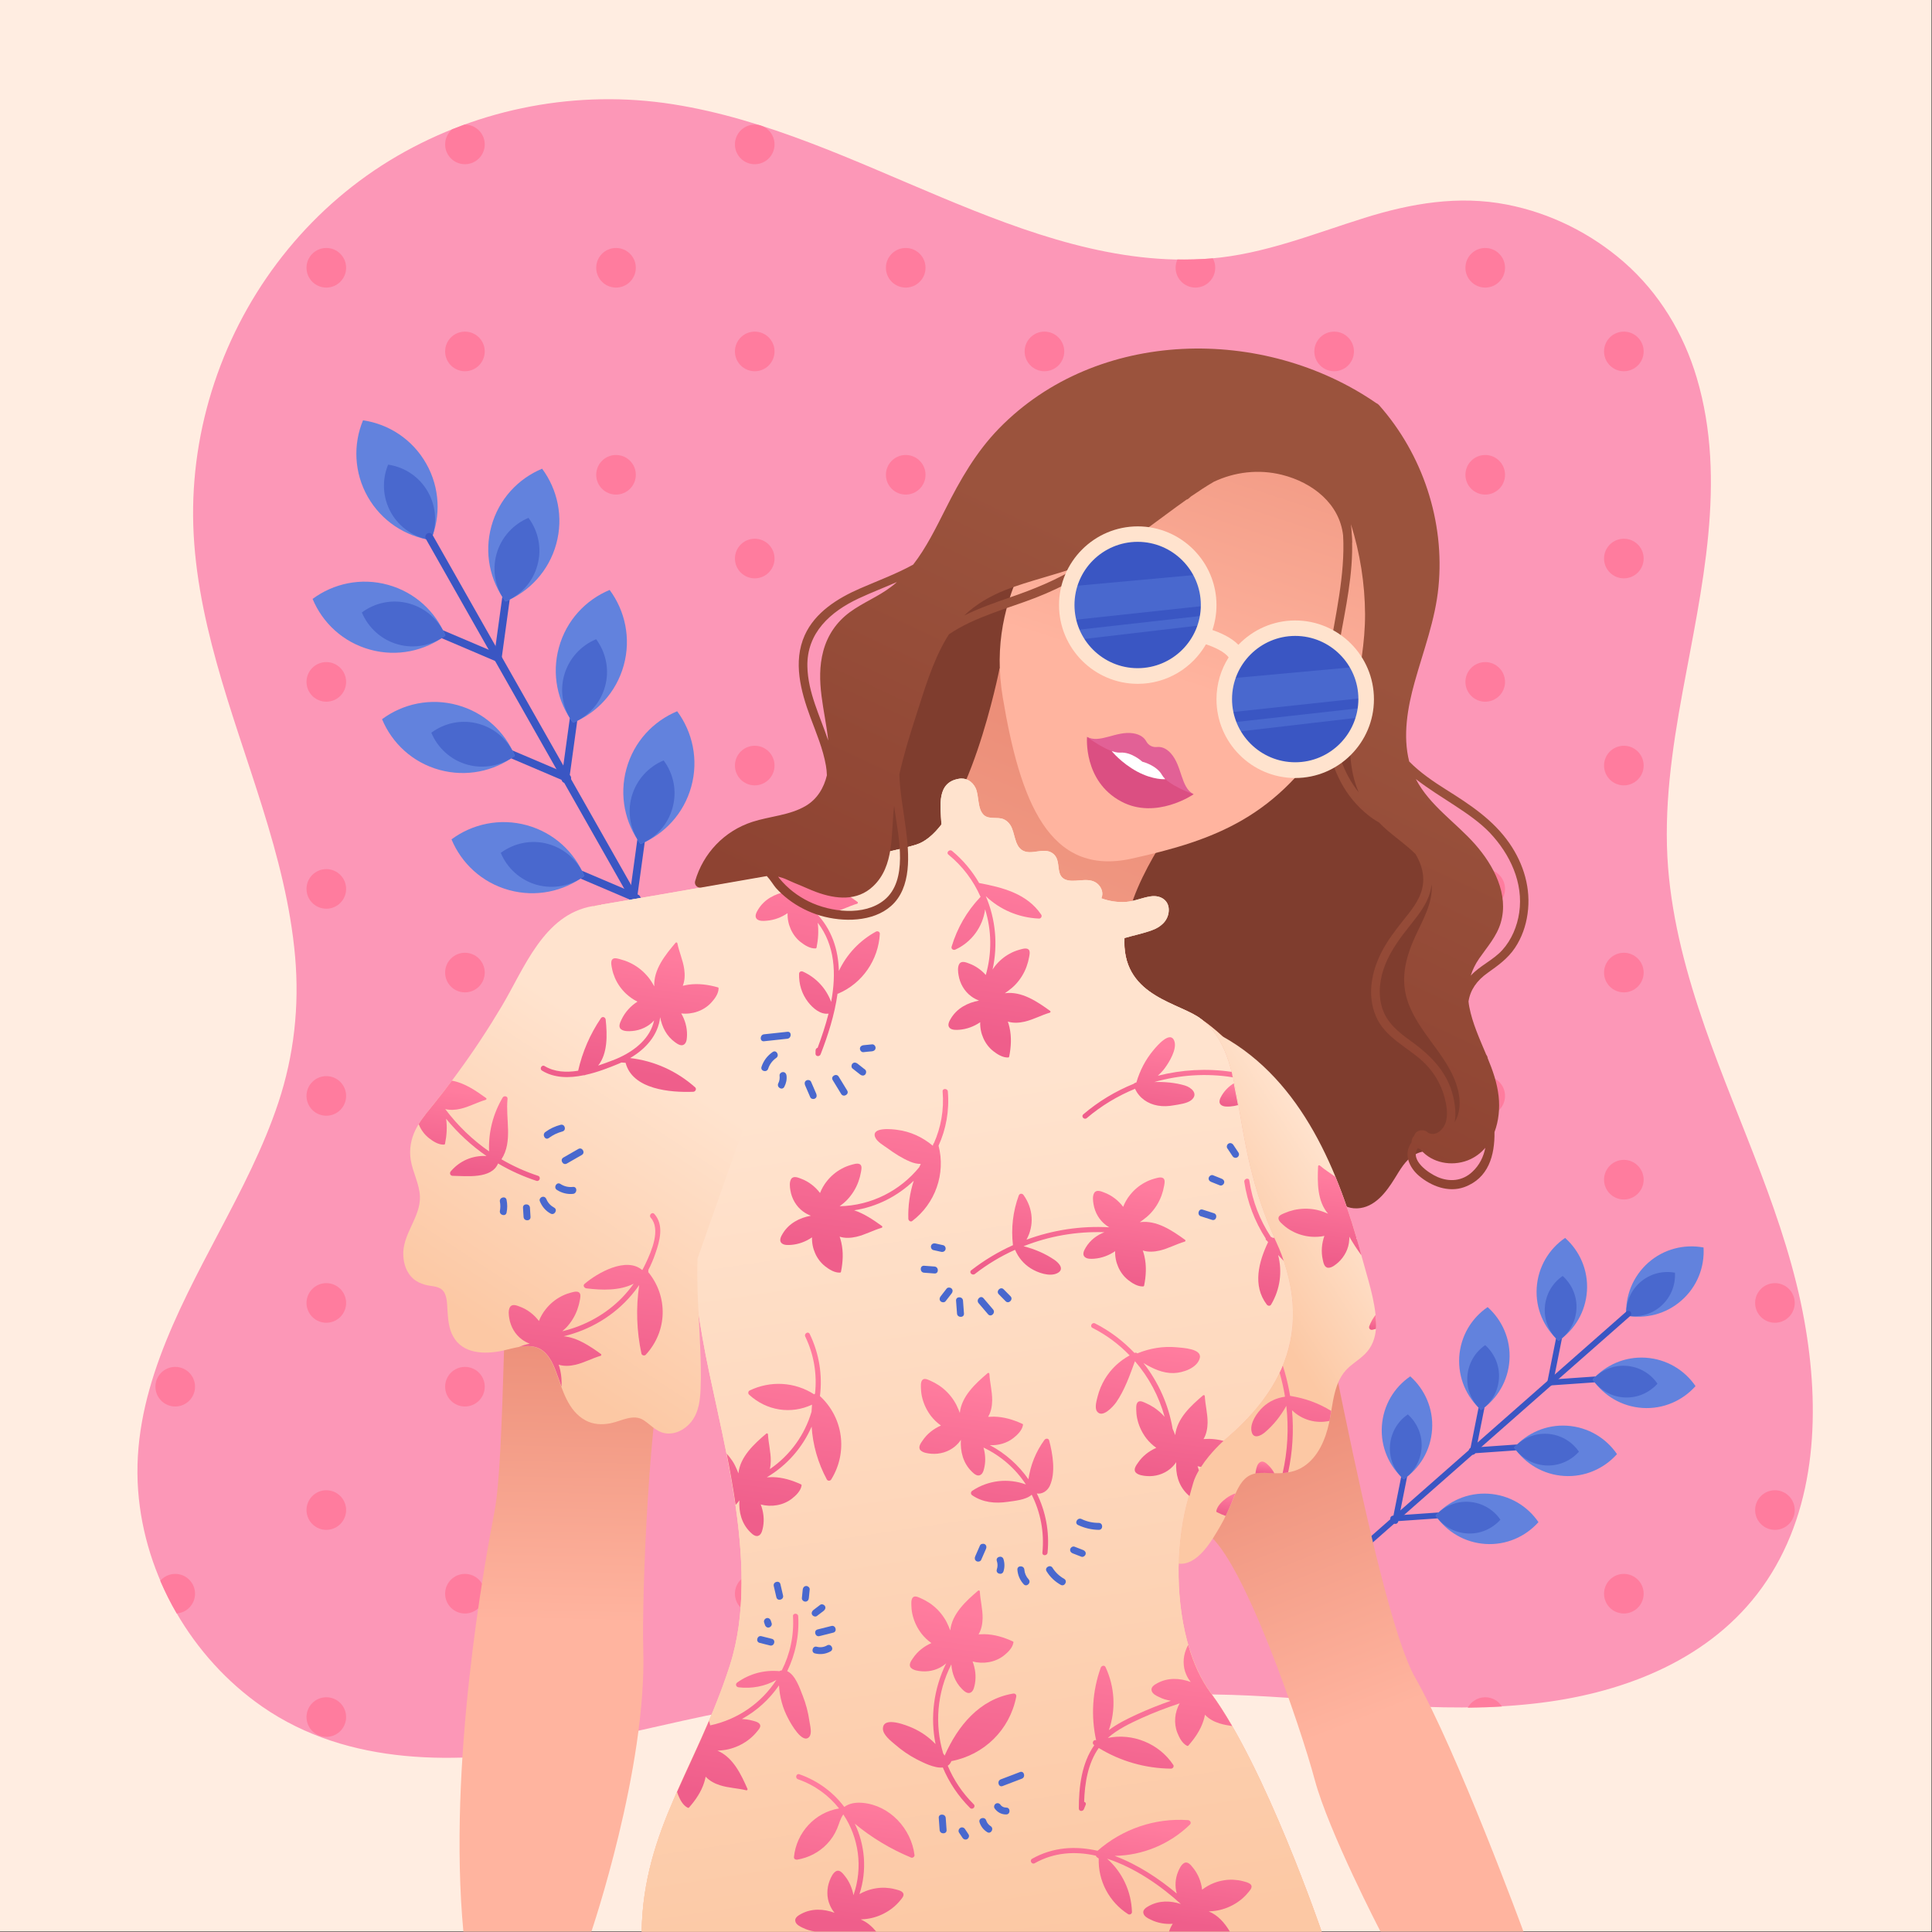 <?xml version="1.0" encoding="utf-8"?>
<!-- Generator: Adobe Illustrator 21.0.0, SVG Export Plug-In . SVG Version: 6.00 Build 0)  -->
<svg version="1.1" id="Layer_1" xmlns="http://www.w3.org/2000/svg" xmlns:xlink="http://www.w3.org/1999/xlink" x="0px" y="0px"
	 width="2000px" height="2000px" viewBox="0 0 2000 2000" style="enable-background:new 0 0 2000 2000;" xml:space="preserve">
<rect x="0" y="0" width="2000" height="2000" fill="#333333" stroke="none"/>
<style type="text/css">
	.st0{fill:#FFEDE1;}
	.st1{fill:#FC97B7;}
	.st2{fill:#FF7C9E;}
	.st3{fill:#3A56C3;}
	.st4{fill:#6282DD;}
	.st5{fill:#4968CE;}
	.st6{fill:#7F3D2E;}
	.st7{fill:url(#SVGID_1_);}
	.st8{fill:url(#SVGID_2_);}
	.st9{fill:url(#SVGID_3_);}
	.st10{fill:url(#SVGID_4_);}
	.st11{fill:url(#SVGID_5_);}
	.st12{fill:url(#SVGID_6_);}
	.st13{fill:url(#SVGID_7_);}
	.st14{fill:url(#SVGID_8_);}
	.st15{fill:url(#SVGID_9_);}
	.st16{fill:url(#SVGID_10_);}
	.st17{fill:url(#SVGID_11_);}
	.st18{fill:url(#SVGID_12_);}
	.st19{fill:url(#SVGID_13_);}
	.st20{fill:url(#SVGID_14_);}
	.st21{fill:url(#SVGID_15_);}
	.st22{fill:url(#SVGID_16_);}
	.st23{fill:url(#SVGID_17_);}
	.st24{fill:url(#SVGID_18_);}
	.st25{fill:url(#SVGID_19_);}
	.st26{fill:url(#SVGID_20_);}
	.st27{fill:url(#SVGID_21_);}
	.st28{fill:url(#SVGID_22_);}
	.st29{fill:url(#SVGID_23_);}
	.st30{fill:url(#SVGID_24_);}
	.st31{fill:url(#SVGID_25_);}
	.st32{fill:url(#SVGID_26_);}
	.st33{fill:url(#SVGID_27_);}
	.st34{fill:url(#SVGID_28_);}
	.st35{fill:url(#SVGID_29_);}
	.st36{fill:url(#SVGID_30_);}
	.st37{fill:url(#SVGID_31_);}
	.st38{fill:url(#SVGID_32_);}
	.st39{fill:#DB4F82;}
	.st40{fill:#FFFFFF;}
	.st41{fill:#E26196;}
	.st42{fill:#FFE3CE;}
</style>
<g>
	<rect class="st0" width="1999.5" height="1999.5"/>
	<path class="st1" d="M1867.9,1367.5c-19-106.2-67.9-203.3-103.1-304.5c-18.5-53.3-33.5-108.3-38-164.8c-4.8-61.1,4-121.9,15-181.9
		c19.5-106.3,46.4-218.2,14.7-325.1c-13.7-46.1-38.9-87.9-75.2-119.7c-34.3-30-76.5-51-121.3-59.7c-50.2-9.8-99.4-1.3-147.6,13.8
		c-52.5,16.4-103.6,37.4-159,42c-97.2,7.9-191-26.7-279.2-63.5c-90.2-37.6-180.3-80.9-277.7-96.2c-98.1-15.4-199.4,3.7-285.3,53.6
		C324.5,211.9,258.7,292.8,225,387.3c-16.8,47-25.5,97-25.1,147c0.4,51.4,10.6,102.2,24.3,151.6c27.9,100.9,72,199.1,81.3,304.3
		c4.5,51.4-1.1,102.2-17.3,151.1c-15.6,47-38.7,91-61.7,134.7c-43.5,82.6-90.7,170.6-83.5,267c6.6,88.7,55.6,173.2,128.6,223.8
		c89,61.7,202.6,59.9,305,42.1c58.4-10.1,115.7-25.4,173.8-36.7c53.6-10.4,110.6-20,165.3-12.7c34.9,4.7,71.4,17.5,93.3,45.4
		c-0.2,0.1-0.5,0.3-0.7,0.4c-2.8,1.7-0.2,6.2,2.6,4.4c0.4-0.2,0.8-0.5,1.2-0.7c3,4.3,5.6,8.8,7.8,13.7c1.4,3,5.8,0.4,4.4-2.6
		c-2.3-4.9-4.9-9.5-7.9-13.8c88.9-53.4,196-56,296.9-50c97.1,5.7,193.8,19,290.9,5.2c87.8-12.6,174-49.1,224.7-125.1
		C1881.2,1558,1884.1,1457.7,1867.9,1367.5z"/>
	<g>
		<circle class="st2" cx="1081.2" cy="1649.8" r="20.5"/>
		<circle class="st2" cx="1081.2" cy="1221.2" r="20.5"/>
		<circle class="st2" cx="1081.2" cy="1435.5" r="20.5"/>
		<circle class="st2" cx="1237.5" cy="1563.2" r="20.5"/>
		<circle class="st2" cx="1237.5" cy="920.2" r="20.5"/>
		<circle class="st2" cx="1237.5" cy="1134.5" r="20.5"/>
		<circle class="st2" cx="1081.2" cy="792.5" r="20.5"/>
		<circle class="st2" cx="1237.5" cy="705.9" r="20.5"/>
		<circle class="st2" cx="1237.5" cy="491.5" r="20.5"/>
		<circle class="st2" cx="1081.2" cy="1006.8" r="20.5"/>
		<circle class="st2" cx="1381.1" cy="792.5" r="20.5"/>
		<circle class="st2" cx="781.3" cy="363.8" r="20.5"/>
		<circle class="st2" cx="1381.1" cy="363.8" r="20.5"/>
		<circle class="st2" cx="781.3" cy="578.2" r="20.5"/>
		<circle class="st2" cx="1381.1" cy="578.2" r="20.5"/>
		<circle class="st2" cx="1381.1" cy="1006.8" r="20.5"/>
		<circle class="st2" cx="1381.1" cy="1221.2" r="20.5"/>
		<circle class="st2" cx="1081.2" cy="363.8" r="20.5"/>
		<circle class="st2" cx="1081.2" cy="578.2" r="20.5"/>
		<circle class="st2" cx="1681" cy="578.2" r="20.5"/>
		<circle class="st2" cx="1681" cy="363.8" r="20.5"/>
		<circle class="st2" cx="1681" cy="1649.8" r="20.5"/>
		<circle class="st2" cx="1837.4" cy="1348.8" r="20.5"/>
		<circle class="st2" cx="1681" cy="1221.2" r="20.5"/>
		<circle class="st2" cx="1837.4" cy="1563.2" r="20.5"/>
		<circle class="st2" cx="1681" cy="1006.8" r="20.5"/>
		<circle class="st2" cx="1681" cy="792.5" r="20.5"/>
		<circle class="st2" cx="1537.5" cy="277.2" r="20.5"/>
		<path class="st2" d="M1537.5,1757c-7.8,0-14.6,4.4-18.1,10.8c11.8-0.1,23.6-0.5,35.4-1.2C1551.2,1760.8,1544.8,1757,1537.5,1757z"
			/>
		<circle class="st2" cx="1537.5" cy="491.5" r="20.5"/>
		<path class="st2" d="M1218.9,268.6c-1.2,2.6-1.9,5.5-1.9,8.6c0,11.3,9.2,20.5,20.5,20.5c11.3,0,20.5-9.2,20.5-20.5
			c0-3.6-0.9-6.9-2.5-9.8c-0.7,0.1-1.4,0.1-2,0.2C1241.9,268.5,1230.4,268.8,1218.9,268.6z"/>
		<circle class="st2" cx="1537.5" cy="1134.5" r="20.5"/>
		<circle class="st2" cx="1237.5" cy="1348.8" r="20.5"/>
		<circle class="st2" cx="1537.5" cy="705.9" r="20.5"/>
		<circle class="st2" cx="1537.5" cy="920.2" r="20.5"/>
		<circle class="st2" cx="1381.1" cy="1649.8" r="20.5"/>
		<path class="st2" d="M201.9,1649.8c0-11.3-9.2-20.5-20.5-20.5c-6.2,0-11.8,2.8-15.5,7.1c5,11.6,10.6,22.9,17,33.8
			C193.5,1669.5,201.9,1660.6,201.9,1649.8z"/>
		<circle class="st2" cx="781.3" cy="792.5" r="20.5"/>
		<circle class="st2" cx="481.3" cy="1435.5" r="20.5"/>
		<circle class="st2" cx="481.3" cy="1006.8" r="20.5"/>
		<circle class="st2" cx="181.4" cy="1435.5" r="20.5"/>
		<circle class="st2" cx="337.8" cy="705.9" r="20.5"/>
		<circle class="st2" cx="337.8" cy="920.2" r="20.5"/>
		<circle class="st2" cx="481.3" cy="363.8" r="20.5"/>
		<circle class="st2" cx="637.7" cy="491.5" r="20.5"/>
		<circle class="st2" cx="637.7" cy="1134.5" r="20.5"/>
		<circle class="st2" cx="337.8" cy="1134.5" r="20.5"/>
		<circle class="st2" cx="637.7" cy="1563.2" r="20.5"/>
		<circle class="st2" cx="481.3" cy="1649.8" r="20.5"/>
		<circle class="st2" cx="637.7" cy="277.2" r="20.5"/>
		<circle class="st2" cx="637.7" cy="1348.8" r="20.5"/>
		<circle class="st2" cx="481.3" cy="1221.2" r="20.5"/>
		<circle class="st2" cx="937.6" cy="1348.8" r="20.5"/>
		<circle class="st2" cx="937.6" cy="705.9" r="20.5"/>
		<circle class="st2" cx="937.6" cy="1134.5" r="20.5"/>
		<circle class="st2" cx="937.6" cy="920.2" r="20.5"/>
		<circle class="st2" cx="781.3" cy="149.5" r="20.5"/>
		<circle class="st2" cx="781.3" cy="1649.8" r="20.5"/>
		<circle class="st2" cx="781.3" cy="1006.8" r="20.5"/>
		<circle class="st2" cx="781.3" cy="1221.2" r="20.5"/>
		<circle class="st2" cx="781.3" cy="1435.5" r="20.5"/>
		<path class="st2" d="M937.6,1757c-4.7,0-8.9,1.6-12.4,4.2c10.5,1.9,21.1,4.5,31.2,8.2C953.3,1762,946,1757,937.6,1757z"/>
		<circle class="st2" cx="937.6" cy="491.5" r="20.5"/>
		<circle class="st2" cx="337.8" cy="1563.2" r="20.5"/>
		<circle class="st2" cx="337.8" cy="1777.5" r="20.5"/>
		<path class="st2" d="M460.8,149.5c0,11.3,9.2,20.5,20.5,20.5s20.5-9.2,20.5-20.5s-9.2-20.5-20.5-20.5c-0.1,0-0.3,0-0.4,0
			c-4.3,1.6-8.6,3.2-12.9,4.9C463.6,137.7,460.8,143.3,460.8,149.5z"/>
		<circle class="st2" cx="337.8" cy="277.2" r="20.5"/>
		<circle class="st2" cx="937.6" cy="277.2" r="20.5"/>
		<circle class="st2" cx="937.6" cy="1563.2" r="20.5"/>
		<path class="st2" d="M658.2,1777.5c0-11.3-9.2-20.5-20.5-20.5s-20.5,9.2-20.5,20.5c0,10.1,7.3,18.5,16.9,20.2
			c5.1-1.1,10.3-2.2,15.4-3.4C654.7,1790.6,658.2,1784.4,658.2,1777.5z"/>
		<circle class="st2" cx="337.8" cy="1348.8" r="20.5"/>
	</g>
	<g>
		<path class="st3" d="M513.7,684.7c1.2,0.5,2.5,0.4,3.6-0.2c0.7-0.4,1.4-1.1,1.7-1.9c0.9-2-0.1-4.4-2.1-5.3l-63.6-27.1
			c-2-0.9-4.4,0.1-5.3,2.1c-0.9,2,0.1,4.4,2.1,5.3L513.7,684.7z"/>
		<path class="st3" d="M585.6,809.1c1.2,0.5,2.5,0.4,3.6-0.2c0.7-0.4,1.4-1.1,1.7-1.9c0.9-2-0.1-4.4-2.1-5.3l-63.6-27.1
			c-2-0.9-4.4,0.1-5.3,2.1c-0.9,2,0.1,4.4,2.1,5.3L585.6,809.1z"/>
		<path class="st3" d="M657.5,933.6c1.2,0.5,2.5,0.4,3.6-0.2c0.7-0.4,1.4-1.1,1.7-1.9c0.9-2-0.1-4.4-2.1-5.3l-63.6-27.1
			c-2-0.9-4.4,0.1-5.3,2.1c-0.9,2,0.1,4.4,2.1,5.3L657.5,933.6z"/>
		<path class="st3" d="M517.3,684.5c1.1-0.6,1.8-1.7,2-3l9.4-68.5c0.3-2.2-1.2-4.2-3.4-4.5c-2.2-0.3-4.2,1.2-4.5,3.4l-9.4,68.5
			c-0.3,2.2,1.2,4.2,3.4,4.5C515.6,685.1,516.5,684.9,517.3,684.5z"/>
		<path class="st3" d="M587.2,810.1c1.1-0.6,1.8-1.7,2-3l9.4-68.5c0.3-2.2-1.2-4.2-3.4-4.5c-2.2-0.3-4.2,1.2-4.5,3.4l-9.4,68.5
			c-0.3,2.2,1.2,4.2,3.4,4.5C585.6,810.7,586.5,810.5,587.2,810.1z"/>
		<path class="st3" d="M657.1,935.6c1.1-0.6,1.8-1.7,2-3l9.4-68.5c0.3-2.2-1.2-4.2-3.4-4.5c-2.2-0.3-4.2,1.2-4.5,3.4l-9.4,68.5
			c-0.3,2.2,1.2,4.2,3.4,4.5C655.5,936.2,656.4,936,657.1,935.6z"/>
		<path class="st4" d="M446.1,559.1c10.3-24.8,9.4-54-4.9-79.2c-14.3-25.2-38.8-40.9-65.4-44.8c-10.3,24.8-9.4,54,4.9,79.2
			C395,539.4,419.5,555.1,446.1,559.1z"/>
		<path class="st5" d="M446.1,559.1c6.5-15.6,5.9-34-3.1-49.9c-9-15.9-24.5-25.8-41.2-28.2c-6.5,15.6-5.9,34,3.1,49.9
			C413.9,546.7,429.4,556.6,446.1,559.1z"/>
		<path class="st4" d="M461.1,657.9c-10.3-24.8-31.5-44.8-59.5-52.5c-27.9-7.7-56.4-1.4-78,14.6c10.3,24.8,31.5,44.8,59.5,52.5
			C411,680.2,439.5,673.9,461.1,657.9z"/>
		<path class="st5" d="M461.1,657.9c-6.5-15.6-19.9-28.2-37.4-33.1c-17.6-4.9-35.5-0.9-49.1,9.2c6.5,15.6,19.9,28.2,37.4,33.1
			C429.6,671.9,447.5,668,461.1,657.9z"/>
		<path class="st4" d="M533,782.4c-10.3-24.8-31.5-44.8-59.5-52.5c-27.9-7.7-56.4-1.4-78,14.6c10.3,24.8,31.5,44.8,59.5,52.5
			C482.9,804.6,511.4,798.4,533,782.4z"/>
		<path class="st5" d="M533,782.4c-6.5-15.6-19.9-28.2-37.4-33.1c-17.6-4.9-35.5-0.9-49.1,9.2c6.5,15.6,19.9,28.2,37.4,33.1
			C501.5,796.4,519.4,792.4,533,782.4z"/>
		<path class="st4" d="M604.9,906.8c-10.3-24.8-31.5-44.8-59.5-52.5c-27.9-7.7-56.4-1.4-78,14.6c10.3,24.8,31.5,44.8,59.5,52.5
			C554.8,929.1,583.3,922.8,604.9,906.8z"/>
		<path class="st5" d="M604.9,906.8c-6.5-15.6-19.9-28.2-37.4-33.1c-17.6-4.9-35.5-0.9-49.1,9.2c6.5,15.6,19.9,28.2,37.4,33.1
			C573.4,920.8,591.3,916.9,604.9,906.8z"/>
		<path class="st4" d="M575.8,563.2c7.7-27.9,1.4-56.4-14.6-78c-24.8,10.3-44.8,31.5-52.5,59.5c-7.7,27.9-1.4,56.4,14.6,78
			C548.1,612.3,568.1,591.1,575.8,563.2z"/>
		<path class="st5" d="M556.3,585.2c4.9-17.6,0.9-35.5-9.2-49.1c-15.6,6.5-28.2,19.9-33.1,37.4c-4.9,17.6-0.9,35.5,9.2,49.1
			C538.9,616.1,551.5,602.8,556.3,585.2z"/>
		<path class="st4" d="M645.7,688.7c7.7-27.9,1.4-56.4-14.6-78c-24.8,10.3-44.8,31.5-52.5,59.5c-7.7,27.9-1.4,56.4,14.6,78
			C618,737.9,638,716.7,645.7,688.7z"/>
		<path class="st5" d="M626.3,710.8c4.9-17.6,0.9-35.5-9.2-49.1c-15.6,6.5-28.2,19.9-33.1,37.4c-4.9,17.6-0.9,35.5,9.2,49.1
			C608.8,741.7,621.4,728.3,626.3,710.8z"/>
		<path class="st4" d="M715.6,814.3c7.7-27.9,1.4-56.4-14.6-78c-24.8,10.3-44.8,31.5-52.5,59.5c-7.7,27.9-1.4,56.4,14.6,78
			C687.9,863.4,707.9,842.2,715.6,814.3z"/>
		<path class="st5" d="M696.2,836.3c4.9-17.6,0.9-35.5-9.2-49.1c-15.6,6.5-28.2,19.9-33.1,37.4c-4.9,17.6-0.9,35.5,9.2,49.1
			C678.8,867.3,691.3,853.9,696.2,836.3z"/>
		<path class="st3" d="M707.9,1012.4L447.8,553.8c-1.1-1.9-3.6-2.6-5.5-1.5s-2.6,3.6-1.5,5.5L698.4,1012L707.9,1012.4z"/>
	</g>
	<g>
		<path class="st3" d="M1601.8,1430.6c-0.2,1,0.1,1.9,0.7,2.6c0.4,0.5,1,0.8,1.7,1c1.6,0.3,3.2-0.7,3.5-2.4l10.1-50.7
			c0.3-1.6-0.7-3.2-2.4-3.5c-1.6-0.3-3.2,0.7-3.5,2.4L1601.8,1430.6z"/>
		<path class="st3" d="M1521.6,1502.3c-0.2,1,0.1,1.9,0.7,2.6c0.4,0.5,1,0.8,1.7,1c1.6,0.3,3.2-0.7,3.5-2.4l10.1-50.7
			c0.3-1.6-0.7-3.2-2.4-3.5c-1.6-0.3-3.2,0.7-3.5,2.4L1521.6,1502.3z"/>
		<path class="st3" d="M1441.5,1573.9c-0.2,1,0.1,1.9,0.7,2.6c0.4,0.5,1,0.8,1.7,1c1.6,0.3,3.2-0.7,3.5-2.4l10.1-50.7
			c0.3-1.6-0.7-3.2-2.4-3.5c-1.6-0.3-3.2,0.7-3.5,2.4L1441.5,1573.9z"/>
		<path class="st3" d="M1602.5,1433.2c0.6,0.7,1.5,1.1,2.5,1l51.6-3.6c1.7-0.1,2.9-1.6,2.8-3.2c-0.1-1.7-1.6-2.9-3.2-2.8l-51.6,3.6
			c-1.7,0.1-2.9,1.6-2.8,3.2C1601.8,1432.1,1602.1,1432.7,1602.5,1433.2z"/>
		<path class="st3" d="M1521.2,1503.6c0.6,0.7,1.5,1.1,2.5,1l51.6-3.6c1.7-0.1,2.9-1.6,2.8-3.2c-0.1-1.7-1.6-2.9-3.2-2.8l-51.6,3.6
			c-1.7,0.1-2.9,1.6-2.8,3.2C1520.5,1502.5,1520.8,1503.1,1521.2,1503.6z"/>
		<path class="st3" d="M1439.9,1574c0.6,0.7,1.5,1.1,2.5,1l51.6-3.6c1.7-0.1,2.9-1.6,2.8-3.2c-0.1-1.7-1.6-2.9-3.2-2.8l-51.6,3.6
			c-1.7,0.1-2.9,1.6-2.8,3.2C1439.3,1572.9,1439.5,1573.5,1439.9,1574z"/>
		<path class="st4" d="M1683.5,1361.9c19.8,3.7,41-1.4,57.2-15.7c16.3-14.3,24-34.7,22.8-54.8c-19.8-3.7-41,1.4-57.2,15.7
			C1690.1,1321.5,1682.3,1341.9,1683.5,1361.9z"/>
		<path class="st5" d="M1683.5,1361.9c12.4,2.3,25.8-0.9,36-9.9c10.2-9,15.1-21.8,14.4-34.5c-12.4-2.3-25.8,0.9-36,9.9
			C1687.6,1336.4,1682.8,1349.3,1683.5,1361.9z"/>
		<path class="st4" d="M1613.4,1388c16.6-11.3,28-29.9,29.4-51.6s-7.6-41.5-22.6-54.9c-16.6,11.3-28,29.9-29.4,51.6
			S1598.4,1374.6,1613.4,1388z"/>
		<path class="st5" d="M1613.4,1388c10.5-7.1,17.6-18.9,18.5-32.5c0.9-13.6-4.8-26.1-14.2-34.6c-10.5,7.1-17.6,18.9-18.5,32.5
			C1598.3,1367,1603.9,1379.6,1613.4,1388z"/>
		<path class="st4" d="M1533.2,1459.6c16.6-11.3,28-29.9,29.4-51.6c1.4-21.6-7.6-41.5-22.6-54.9c-16.6,11.3-28,29.9-29.4,51.6
			C1509.3,1426.4,1518.2,1446.3,1533.2,1459.6z"/>
		<path class="st5" d="M1533.2,1459.6c10.5-7.1,17.6-18.9,18.5-32.5c0.9-13.6-4.8-26.1-14.2-34.6c-10.5,7.1-17.6,18.9-18.5,32.5
			C1518.1,1438.7,1523.8,1451.2,1533.2,1459.6z"/>
		<path class="st4" d="M1453.1,1531.3c16.6-11.3,28-29.9,29.4-51.6c1.4-21.6-7.6-41.5-22.6-54.9c-16.6,11.3-28,29.9-29.4,51.6
			S1438.1,1517.9,1453.1,1531.3z"/>
		<path class="st5" d="M1453.1,1531.3c10.5-7.1,17.6-18.9,18.5-32.5s-4.8-26.1-14.2-34.6c-10.5,7.1-17.6,18.9-18.5,32.5
			C1438,1510.4,1443.6,1522.9,1453.1,1531.3z"/>
		<path class="st4" d="M1700.3,1457.5c21.6,1.4,41.5-7.6,54.9-22.6c-11.3-16.6-29.9-28-51.6-29.4c-21.6-1.4-41.5,7.6-54.9,22.6
			C1660.1,1444.7,1678.7,1456.1,1700.3,1457.5z"/>
		<path class="st5" d="M1681.2,1446.6c13.6,0.9,26.1-4.8,34.6-14.2c-7.1-10.5-18.9-17.6-32.5-18.5c-13.6-0.9-26.1,4.8-34.6,14.2
			C1655.9,1438.6,1667.6,1445.8,1681.2,1446.6z"/>
		<path class="st4" d="M1619,1527.9c21.6,1.4,41.5-7.6,54.9-22.6c-11.3-16.6-29.9-28-51.6-29.4c-21.6-1.4-41.5,7.6-54.9,22.6
			C1578.8,1515.1,1597.4,1526.5,1619,1527.9z"/>
		<path class="st5" d="M1599.9,1517c13.6,0.9,26.1-4.8,34.6-14.2c-7.1-10.5-18.9-17.6-32.5-18.5c-13.6-0.9-26.1,4.8-34.6,14.2
			C1574.6,1509,1586.3,1516.1,1599.9,1517z"/>
		<path class="st4" d="M1537.7,1598.3c21.6,1.4,41.5-7.6,54.9-22.6c-11.3-16.6-29.9-28-51.6-29.4c-21.6-1.4-41.5,7.6-54.9,22.6
			C1497.5,1585.5,1516.1,1596.9,1537.7,1598.3z"/>
		<path class="st5" d="M1518.6,1587.4c13.6,0.9,26.1-4.8,34.6-14.2c-7.1-10.5-18.9-17.6-32.5-18.5s-26.1,4.8-34.6,14.2
			C1493.3,1579.4,1505,1586.5,1518.6,1587.4z"/>
		<path class="st3" d="M1391.4,1622.9l296.2-260.6c1.3-1.1,1.4-3,0.3-4.3c-1.1-1.3-3-1.4-4.3-0.3l-293.3,258.1L1391.4,1622.9z"/>
	</g>
	<g>
		<path class="st6" d="M1522.6,1133.3c-6.5-19.4-19.8-35.6-23.7-56c-3.4-18-0.8-36.6,3-54.3c7.1-33.6,20.6-68.3,15-103.1
			c-6.3-39-39.7-56.6-64-83.5c-27.9-30.9-30.8-74.3-26.7-113.8c4.4-43,17.8-84.6,18.8-128c0.9-40.2-11.1-78.5-40.5-106.8
			c-29.1-28-68.1-42.1-107.9-45.6c-81.3-7.2-165.3,22.8-231.5,68.6c-67.8,46.9-120.1,113-153.9,188c-17,37.8-29.6,77.6-37.6,118.3
			c-7.4,37.8-16,82.7,14.6,112.8c28.2,27.8,69.4,32,102.7,50.9c37.8,21.5,49.1,65.4,73.2,98.8c44.7,62,112.9,100.9,188.1,111.4
			c37.3,5.2,80.5,6.6,110.7,32c12.8,10.7,23.1,28.6,42,27.9c18.3-0.7,30.2-17,38.9-31c5.4-8.7,10.8-18.6,19.8-24.1
			c5.3-3.2,11.7-4.9,17.6-3.8c2.2,1.5,4.5,2.5,6.8,2.9c1.1,0.8,2.1,1.7,3,2.8c3,3.6,7.8,0,7.4-3.8c6.5-2.3,12.5-7.3,17-12.5
			C1527.2,1167.6,1528.2,1150.1,1522.6,1133.3z"/>
		<linearGradient id="SVGID_1_" gradientUnits="userSpaceOnUse" x1="1437.917" y1="1771.301" x2="1307.525" y2="1437.406">
			<stop  offset="0" style="stop-color:#FFB49F"/>
			<stop  offset="1" style="stop-color:#EA8B75"/>
		</linearGradient>
		<path class="st7" d="M1244,1055.4c0,0,65.1,41.8,88.4,124.2c23.3,82.4,89.6,481.8,132.6,557.1c43,75.2,112.1,262.9,112.1,262.9
			h-148c0,0-53.7-103.5-68.1-157.2c-14.3-53.7-73.6-228.1-111.1-254.6c-37.5-26.6-66.2-191.4-66.2-191.4L1244,1055.4z"/>
		<g>
			<linearGradient id="SVGID_2_" gradientUnits="userSpaceOnUse" x1="1401.636" y1="1231.684" x2="1279.799" y2="1309.488">
				<stop  offset="0" style="stop-color:#FFE3CE"/>
				<stop  offset="1" style="stop-color:#FCC8A4"/>
			</linearGradient>
			<path class="st8" d="M1424.5,1368.4c-0.9-22.5-9-45.7-14.8-67.4c-23.1-87.5-61.7-182.2-144.1-228.1
				c-12.6-11.6-21.7-17.5-21.7-17.5l-1.6,8.9c-6.6,2.3-10,11.7-2.7,15.5l-13.6,76.8c-27.8,57.4-64.3,111.2-79.3,173.9
				c-19.8,82.4-7.2,172,34.6,245.7c5.2,9.1,10.8,18.1,17,26.6c5.3,7.3,11.6,14.4,21,15.8c20.4,2.9,35.4-24.2,44-38.9
				c4.8-8.3,8.7-17,12.4-25.8c3.7-8.7,7.6-19.5,15.7-25.2c8.9-6.2,20.8-3.5,30.9-3.6c9.5,0,19-1.6,27.1-6.9
				c15.2-9.9,22.8-28.3,26.5-45.4c4.2-19.4,4.4-42.8,20.1-57.1c7.3-6.6,16.1-11.3,21.7-19.7
				C1423.1,1388,1424.9,1378.1,1424.5,1368.4z"/>
			<g>
				<linearGradient id="SVGID_3_" gradientUnits="userSpaceOnUse" x1="1310.807" y1="1514.91" x2="1309.437" y2="1525.438">
					<stop  offset="0" style="stop-color:#FF7C9E"/>
					<stop  offset="1" style="stop-color:#EF5E8B"/>
				</linearGradient>
				<path class="st9" d="M1313.5,1517.3c-2.2-2.3-5.8-5.7-9.2-3.6c-2.9,1.8-3.7,6.1-4.3,9.1c-0.2,0.9-0.3,1.7-0.4,2.6
					c6.3-1.3,13.2-0.5,19.6-0.2C1317.8,1522.3,1315.9,1519.7,1313.5,1517.3z"/>
				<linearGradient id="SVGID_4_" gradientUnits="userSpaceOnUse" x1="1422.374" y1="1362.746" x2="1420.728" y2="1375.394">
					<stop  offset="0" style="stop-color:#FF7C9E"/>
					<stop  offset="1" style="stop-color:#EF5E8B"/>
				</linearGradient>
				<path class="st10" d="M1424.5,1368.4c-0.1-2.4-0.3-4.8-0.5-7.2c-2.7,3.4-4.9,7.3-6.5,11.6c-0.9,2.2,0.9,4.3,3.2,3.8
					c1.2-0.3,2.5-0.7,3.7-1C1424.6,1373.2,1424.6,1370.8,1424.5,1368.4z"/>
				<linearGradient id="SVGID_5_" gradientUnits="userSpaceOnUse" x1="1270.124" y1="1547.381" x2="1267.584" y2="1566.902">
					<stop  offset="0" style="stop-color:#FF7C9E"/>
					<stop  offset="1" style="stop-color:#EF5E8B"/>
				</linearGradient>
				<path class="st11" d="M1269.5,1550.9c-4.3,3.2-9.3,7.8-10.4,13.3c-0.1,0.5,0.2,1,0.6,1.2c3,1.5,6,2.8,9.1,3.9
					c2.4-5,4.7-10.1,6.8-15.3c1.1-2.6,2.2-5.3,3.4-8.1C1275.7,1547.1,1272.4,1548.7,1269.5,1550.9z"/>
				<linearGradient id="SVGID_6_" gradientUnits="userSpaceOnUse" x1="1374.512" y1="1218.691" x2="1363.681" y2="1301.917">
					<stop  offset="0" style="stop-color:#FF7C9E"/>
					<stop  offset="1" style="stop-color:#EF5E8B"/>
				</linearGradient>
				<path class="st12" d="M1396.8,1280.2c3.8,6.7,8,13.1,12.5,19.3c-1.4-5.4-2.9-10.9-4.5-16.3c-0.3-0.5-0.7-1-1-1.6
					c0.2,0.1,0.4,0.3,0.6,0.4c-6.1-21.3-13.3-42.7-21.9-63.6c-5.4-4-11.2-7.5-16.3-11.9c-0.6-0.5-1.7-0.1-1.7,0.7
					c-0.8,16.7-1,36.2,10.3,49.2c-1.2-0.5-2.4-0.9-3.5-1.4c-3.3-1.3-6.6-2.3-10-2.9c-7.2-1.3-14.7-1.1-21.9,0.5
					c-3.4,0.8-6.7,1.9-9.9,3.3c-2.4,1.1-6.6,2.5-6,5.8c0.5,2.8,3.7,5.2,5.7,7c2.5,2.2,5.3,4.1,8.3,5.7c5.9,3.2,12.6,5.2,19.3,5.8
					c4.7,0.4,9.6,0.2,14.2-0.8c-2.8,7.8-3.5,16.4-1.7,24.5c0.7,3.2,1.6,8.5,5.9,8.5c3.7,0,7.7-3.4,10.3-5.7
					c6.4-5.9,10.7-14.2,11.2-22.9C1396.9,1282.8,1396.9,1281.5,1396.8,1280.2z"/>
				<linearGradient id="SVGID_7_" gradientUnits="userSpaceOnUse" x1="1344.154" y1="1412.043" x2="1330.884" y2="1514.008">
					<stop  offset="0" style="stop-color:#FF7C9E"/>
					<stop  offset="1" style="stop-color:#EF5E8B"/>
				</linearGradient>
				<path class="st13" d="M1378.1,1460.6c-13.1-8.1-27.3-13.2-42.6-15.6c-2.7-16.5-7.3-32.8-13.9-48.5c-1.3-3.2-6-0.5-4.7,2.7
					c6.3,15,10.7,30.5,13.3,46.4c-0.1,0.1-0.1,0.2-0.2,0.3c-8.4,1.2-16.2,4.7-22.5,10.6c-6,5.6-13.8,16.4-11.9,25.3
					c1.7,8.4,9.6,4.6,14,0.8c9-7.7,16.3-17,22-27.3c2.6,23.2,1.4,46.7-3.8,69.6c1.9-0.1,3.8-0.4,5.7-0.7c4.6-21.2,5.9-42.9,4-64.3
					c10.3,9.9,24.5,14.1,38.8,11C1376.9,1467.6,1377.5,1464.2,1378.1,1460.6z"/>
			</g>
		</g>
		<linearGradient id="SVGID_8_" gradientUnits="userSpaceOnUse" x1="636.814" y1="1680.686" x2="644.685" y2="1349.037">
			<stop  offset="0" style="stop-color:#FFB49F"/>
			<stop  offset="1" style="stop-color:#EA8B75"/>
		</linearGradient>
		<path class="st14" d="M622.4,936.6c0,0-79.3,0-90.8,196.4c-10.4,179-9,376.1-19.7,431.7c-10.7,55.5-48.4,262.5-32.2,434.9h132.5
			c0,0,57.4-169,53.7-291.6c-1.7-58.3,6.4-256,23.8-310.7s117.7-335.9,117.7-335.9L622.4,936.6z"/>
		<linearGradient id="SVGID_9_" gradientUnits="userSpaceOnUse" x1="1000.974" y1="1454.208" x2="1284.252" y2="764.387">
			<stop  offset="0" style="stop-color:#FFB49F"/>
			<stop  offset="1" style="stop-color:#EA8B75"/>
		</linearGradient>
		<path class="st15" d="M1034.8,691.8c0,0-32.7,166-86.4,182.7c-53.7,16.7-326,62.1-326,62.1s55.4,178.3,68.7,228.7
			c14.7,55.7,21,130.9,36.2,219.6c16,93.2,62.3,233.6,28.3,339.3c-34,105.7-89.6,169.4-91.3,275.4h703.9c0,0-58.4-170.8-114.6-246.8
			c-51-69-39.7-218.4,6.6-256c47.2-38.2,109.8-104.1,59.9-213.3c-49.3-107.9-26.9-187.9-76.1-228.1c-21-17.1-80-22.7-80-80
			c0-57.3,59.1-132.5,59.1-132.5L1034.8,691.8z"/>
		<linearGradient id="SVGID_10_" gradientUnits="userSpaceOnUse" x1="1219.014" y1="707.167" x2="1352.273" y2="298.279">
			<stop  offset="0" style="stop-color:#FFB49F"/>
			<stop  offset="1" style="stop-color:#EA8B75"/>
		</linearGradient>
		<path class="st16" d="M1365.2,413.6c0,0-177.9-27.5-230.5,51.3c-52.5,78.8-114.6,149.3-96.7,256.7s47.8,186.3,133.7,167.2
			c86-19.1,151.7-43,207.8-136.1s114.4-187.4,69.3-273.5C1423.7,431.5,1365.2,413.6,1365.2,413.6z"/>
		<linearGradient id="SVGID_11_" gradientUnits="userSpaceOnUse" x1="920.782" y1="1137.113" x2="1052.232" y2="2014.123">
			<stop  offset="0" style="stop-color:#FFE3CE"/>
			<stop  offset="1" style="stop-color:#FCC8A4"/>
		</linearGradient>
		<path class="st17" d="M664.2,1999.5h703.9c0,0-58.4-170.8-114.6-246.8c-51-69-39.7-218.4,6.6-256
			c47.2-38.2,109.8-104.1,59.9-213.3c-49.3-107.9-26.9-187.9-76.1-228.1c-21-17.1-80-22.7-80-80c0-1.4,0.1-2.8,0.1-4.2
			c9.3-2.8,18.8-4.6,28.2-8c8.8-3.1,16.5-9.2,17.6-19.1c1.3-11.5-8-17.7-18.6-16.1c-8.9,1.3-17,5.2-26.1,5.8c-8.6,0.5-17-0.9-25-3.8
			c2.2-4.6,0.8-10.2-3.1-14.2c-8.3-8.4-20.9-2.5-31-4.3c-15.8-2.9-5.5-20.7-16.5-28.2c-9.3-6.4-21.5,2.5-30.9-2.8
			c-8.7-4.9-7.7-18.7-12.8-26.4c-1.7-2.6-4.1-4.8-7-6c-6.2-2.6-14.8,0.5-20.1-4.1c-7.2-6.3-4.9-20-8.8-28.2
			c-3.3-6.8-9.8-10.9-17.4-9.5c-22.7,3.9-19.2,27.2-17.9,47.3c-8.1,10.4-16.8,18-26.3,20.9c-53.7,16.7-326,62.1-326,62.1
			s55.4,178.3,68.7,228.7c14.7,55.7,21,130.9,36.2,219.6c16,93.2,62.3,233.6,28.3,339.3C721.5,1829.8,666,1893.5,664.2,1999.5z"/>
		<linearGradient id="SVGID_12_" gradientUnits="userSpaceOnUse" x1="920.782" y1="1137.113" x2="1052.232" y2="2014.123">
			<stop  offset="0" style="stop-color:#FFE3CE"/>
			<stop  offset="1" style="stop-color:#FCC8A4"/>
		</linearGradient>
		<path class="st18" d="M664.2,1999.5h703.9c0,0-58.4-170.8-114.6-246.8c-51-69-39.7-218.4,6.6-256
			c47.2-38.2,109.8-104.1,59.9-213.3c-49.3-107.9-26.9-187.9-76.1-228.1c-21-17.1-80-22.7-80-80c0-1.4,0.1-2.8,0.1-4.2
			c9.3-2.8,18.8-4.6,28.2-8c8.8-3.1,16.5-9.2,17.6-19.1c1.3-11.5-8-17.7-18.6-16.1c-8.9,1.3-17,5.2-26.1,5.8c-8.6,0.5-17-0.9-25-3.8
			c2.2-4.6,0.8-10.2-3.1-14.2c-8.3-8.4-20.9-2.5-31-4.3c-15.8-2.9-5.5-20.7-16.5-28.2c-9.3-6.4-21.5,2.5-30.9-2.8
			c-8.7-4.9-7.7-18.7-12.8-26.4c-1.7-2.6-4.1-4.8-7-6c-6.2-2.6-14.8,0.5-20.1-4.1c-7.2-6.3-4.9-20-8.8-28.2
			c-3.3-6.8-9.8-10.9-17.4-9.5c-22.7,3.9-19.2,27.2-17.9,47.3c-8.1,10.4-16.8,18-26.3,20.9c-53.7,16.7-326,62.1-326,62.1
			s55.4,178.3,68.7,228.7c14.7,55.7,21,130.9,36.2,219.6c16,93.2,62.3,233.6,28.3,339.3C721.5,1829.8,666,1893.5,664.2,1999.5z"/>
		<linearGradient id="SVGID_13_" gradientUnits="userSpaceOnUse" x1="704.197" y1="1120.764" x2="525.82" y2="1391.947">
			<stop  offset="0" style="stop-color:#FFE3CE"/>
			<stop  offset="1" style="stop-color:#FCC8A4"/>
		</linearGradient>
		<path class="st19" d="M721.9,1309.8c0-2.3,0.1-4.7,0.2-7c35.5-101.6,85.4-241.4,85.4-241.4L622.4,936.6c0,0-2.8,0-7.5,1.3
			c-0.4,0-0.9,0-1.3,0.1c-50.7,8.5-70.9,64.5-94,103.3c-13.9,23.4-28.9,46.2-45,68.2c-7.9,10.9-16.1,21.6-24.6,32.1
			c-7.1,8.9-14.8,17.7-19.9,28c-4.8,9.9-6.6,20.3-4.9,31.2c2,12.7,9,24.7,9.5,37.7c0.8,21.9-18.5,39-17.2,61.6
			c0.5,8.7,3.4,17.3,9.9,23.3c3.5,3.2,7.8,5.2,12.3,6.5c5.7,1.7,13.5,1.1,18.1,5.4c5.2,4.9,4.9,14.2,5.4,20.8
			c0.6,9.1,1.2,18.7,5.7,27c10.1,18.8,33.2,19,51.5,15.1c11.1-2.4,24-7.2,35.4-3.1c10.8,3.9,16.1,15.3,19.8,25.3
			c6.8,18.2,12.1,40,30.6,50c8,4.3,16.9,4.7,25.7,3c11.2-2.2,23.8-10.3,34.6-3.1c8.7,5.8,14.5,13.8,26,13.7
			c10.3-0.1,19.8-6.7,25.2-15.1c5.7-8.9,7-19.7,7.5-30.1c0.7-14.9,0.2-30-0.4-44.9C723.7,1365.8,721.4,1337.9,721.9,1309.8z"/>
		<g>
			<path class="st5" d="M1280.8,1198.1c1.6-0.9,2.4-3.3,1.3-4.9c-1.8-2.7-3.6-5.4-5.4-8.1c-1.1-1.6-3.2-2.3-4.9-1.3
				c-1.6,0.9-2.4,3.3-1.3,4.9c1.8,2.7,3.6,5.4,5.4,8.1C1276.9,1198.4,1279,1199.1,1280.8,1198.1z"/>
			<path class="st5" d="M1110.4,1608c3,1.2,6,2.3,9,3.5c1.8,0.7,3.9-0.8,4.4-2.5c0.6-2-0.7-3.7-2.5-4.4c-3-1.2-6-2.3-9-3.5
				c-1.8-0.7-3.9,0.8-4.4,2.5C1107.4,1605.6,1108.6,1607.3,1110.4,1608z"/>
			<linearGradient id="SVGID_14_" gradientUnits="userSpaceOnUse" x1="1274.391" y1="1123.784" x2="1271.798" y2="1143.712">
				<stop  offset="0" style="stop-color:#FF7C9E"/>
				<stop  offset="1" style="stop-color:#EF5E8B"/>
			</linearGradient>
			<path class="st20" d="M1264.9,1133.8c-1.7,2.8-4,7.1-1.1,9.8c2.5,2.3,6.8,2,9.9,1.8c2.7-0.2,5.3-0.7,7.9-1.4l-4.4-22.6
				C1272.3,1124.5,1268.1,1128.5,1264.9,1133.8z"/>
			<path class="st5" d="M1262.8,1227.1c1.8,0.7,3.9-0.8,4.4-2.5c0.6-2-0.7-3.7-2.5-4.4c-3-1.2-6-2.4-9-3.6c-1.8-0.7-3.9,0.8-4.4,2.5
				c-0.6,2,0.7,3.7,2.5,4.4C1256.8,1224.7,1259.8,1225.9,1262.8,1227.1z"/>
			<linearGradient id="SVGID_15_" gradientUnits="userSpaceOnUse" x1="1204.99" y1="1083.285" x2="1195.133" y2="1159.031">
				<stop  offset="0" style="stop-color:#FF7C9E"/>
				<stop  offset="1" style="stop-color:#EF5E8B"/>
			</linearGradient>
			<path class="st21" d="M1125.1,1157.4c15-12.8,31.9-22.9,49.9-30.3c4.3,9.5,13.1,15.6,23.5,17.4c5.5,1,11.2,0.7,16.7-0.3
				c5.2-0.9,14-1.9,18.2-5.5c7.5-6.4-0.1-13-6.8-15c-10.1-3-20.9-3.9-31.6-3.6c26.2-7.4,54-9.3,81.1-4.9l-1.1-5.6
				c-25.6-3.8-51.6-2.3-76.4,4c2.5-2.3,4.9-4.8,7-7.6c4.7-6.3,13-19.9,10.1-28.2c-4.1-11.7-18.3,5.3-21.4,9
				c-8.4,9.9-14.3,21.4-17.9,33.7c-0.5,0.1-0.9,0.3-1.4,0.5c-0.6,0.2-1,0.5-1.3,0.9c-18.8,7.6-36.5,18.2-52.2,31.6
				C1118.7,1155.9,1122.5,1159.7,1125.1,1157.4z"/>
			<path class="st5" d="M1119.6,1572.5c-4.1-2-7.8,4.2-3.6,6.2c6.8,3.2,14,4.9,21.5,5c4.6,0,4.6-7.1,0-7.2
				C1131.2,1576.5,1125.2,1575.2,1119.6,1572.5z"/>
			<linearGradient id="SVGID_16_" gradientUnits="userSpaceOnUse" x1="1202.479" y1="1396.636" x2="1185.361" y2="1528.176">
				<stop  offset="0" style="stop-color:#FF7C9E"/>
				<stop  offset="1" style="stop-color:#EF5E8B"/>
			</linearGradient>
			<path class="st22" d="M1218.1,1394.7c-14-1.3-27.8,1-40.7,6.3c-0.1-0.1-0.3-0.2-0.4-0.3c-1-0.6-1.9-0.5-2.6-0.1
				c-11.6-12.3-25.4-22.8-40.8-30.6c-3.1-1.6-5.8,3.1-2.7,4.6c14.4,7.3,27.4,17,38.5,28.5c-10.6,5.8-19.4,14.1-25.6,24.4
				c-3.4,5.7-6,11.9-7.6,18.3c-1,4.1-3.2,11.3-0.7,15.1c5.4,7.9,16.7-4.7,19.8-9c8.8-12.5,14.3-28.3,19.6-42.8
				c14.3,16.6,24.9,36.3,30.7,57.6c-3.1-3.6-6.7-6.7-10.6-9.4c-2.9-1.9-6-3.6-9.2-5c-2.4-1-6.3-3.1-8.3-0.4c-1.7,2.3-1.3,6.3-1.2,9
				c0.1,3.4,0.6,6.7,1.5,10c1.7,6.5,4.8,12.7,8.9,18.1c2.9,3.7,6.4,7.1,10.3,9.8c-7.6,3.3-14.4,8.6-19,15.5c-1.9,2.7-5.1,7-2.2,10.1
				c2.6,2.7,7.7,3.3,11.2,3.6c8.7,0.7,17.7-1.9,24.4-7.5c2.4-2,4.5-4.3,6.2-6.9c-0.7,12,2.2,23.9,11.2,32.8c0.7,0.7,1.6,1.6,2.6,2.3
				c1.2-4.6,2.6-9.3,3.9-13.8c1.3-4.3,3.4-8.7,5.8-12.8c-0.4-1.5-0.9-2.9-1.4-4.3c1.2,0.3,2.4,0.6,3.6,0.8
				c9.7-15.1,23.2-26.9,23.3-27c-4.7-1.2-9.6-2-14.6-2.1c-2.1,0-4.1,0.1-6.1,0.2c3-5,4.1-11.1,4.2-16.9c0.1-9.3-2.4-18.3-2.9-27.6
				c0-0.8-1.1-1.3-1.7-0.8c-12.7,10.8-27.1,24-28.9,41.2c-0.5-1.2-0.9-2.4-1.4-3.5c-0.4-1-0.8-2-1.3-3c-4.2-25-14.8-48.4-30.2-68.1
				c9.6,5.8,20,10.7,31.3,10.4c9.3-0.2,24.7-5.2,27.1-15.9C1244,1396.1,1224,1395.3,1218.1,1394.7z"/>
			<path class="st5" d="M1243.1,1259.1c3.9,1.2,7.7,2.5,11.6,3.7c4.4,1.4,6.3-5.5,1.9-6.9c-3.9-1.2-7.7-2.5-11.6-3.7
				C1240.7,1250.8,1238.8,1257.7,1243.1,1259.1z"/>
			<path class="st5" d="M811.9,1125.1c1.9-3.6,2.8-7.6,2.3-11.7c-0.2-1.9-1.5-3.6-3.6-3.6c-1.8,0-3.8,1.6-3.6,3.6
				c0.3,2.8,0,5.5-1.3,8C803.6,1125.6,809.7,1129.2,811.9,1125.1z"/>
			<path class="st5" d="M843.7,1137.2c1.9-1.1,2-3.1,1.3-4.9c-1.8-4.2-3.6-8.4-5.4-12.5c-0.8-1.8-3.4-2.2-4.9-1.3
				c-1.9,1.1-2,3.1-1.3,4.9c1.8,4.2,3.6,8.4,5.4,12.5C839.6,1137.7,842.2,1138.1,843.7,1137.2z"/>
			<path class="st5" d="M882.5,1101c-1.2,1.2-1.5,3.9,0,5.1c2.7,2.1,5.4,4.2,8,6.3c1.5,1.2,3.6,1.5,5.1,0c1.2-1.2,1.5-3.9,0-5.1
				c-2.7-2.1-5.4-4.2-8-6.3C886,1099.8,884,1099.5,882.5,1101z"/>
			<path class="st5" d="M877,1128.9c-2.9-4.8-5.9-9.6-8.8-14.4c-2.4-3.9-8.6-0.3-6.2,3.6c2.9,4.8,5.9,9.6,8.8,14.4
				C873.2,1136.4,879.4,1132.8,877,1128.9z"/>
			<path class="st5" d="M799.9,1089c-5.5,3.8-9.5,9-11.6,15.4c-1.4,4.4,5.5,6.3,6.9,1.9c1.5-4.5,4.4-8.4,8.3-11.1
				C807.3,1092.6,803.7,1086.4,799.9,1089z"/>
			<path class="st5" d="M815.1,1068.1c-8.1,0.9-16.1,1.7-24.2,2.6c-4.5,0.5-4.6,7.7,0,7.2c8.1-0.9,16.1-1.7,24.2-2.6
				C819.6,1074.7,819.7,1067.6,815.1,1068.1z"/>
			<linearGradient id="SVGID_17_" gradientUnits="userSpaceOnUse" x1="1041.602" y1="909.637" x2="1020.275" y2="1073.52">
				<stop  offset="0" style="stop-color:#FF7C9E"/>
				<stop  offset="1" style="stop-color:#EF5E8B"/>
			</linearGradient>
			<path class="st23" d="M1015.1,928.5c-0.2,0.1-0.3,0.2-0.5,0.4c-13.8,14.6-23.7,31.8-29.5,51.1c-0.7,2.4,1.9,4,3.9,3
				c16.9-7.7,28.4-23.7,30.8-41.7c6.7,21.7,7.2,45.2,0.7,68c-4.7-5.2-10.5-9.4-17.1-11.8c-3.1-1.2-8-3.3-10.3,0.3
				c-2,3.1-1.4,8.3-0.8,11.7c1.4,8.6,6,16.7,13.1,21.9c2.5,1.9,5.3,3.3,8.1,4.4c-11.8,2.2-22.7,7.8-29.2,18.6
				c-1.7,2.8-4,7.1-1.1,9.8c2.5,2.3,6.8,2,9.9,1.8c7.7-0.6,15.2-3.4,21.6-7.8c-0.4,11.3,4.6,22.9,13.5,29.9
				c4.2,3.3,9.9,6.9,15.5,6.6c0.5,0,0.9-0.4,1-0.9c2-10,2.6-20.3,0.3-30.4c-0.5-2-1-4-1.7-5.9c5.5,1.8,11.8,1.4,17.4,0.1
				c9-2.1,17.2-6.7,26.1-9.3c0.7-0.2,1-1.4,0.3-1.8c-13.5-9.8-29.7-20.7-46.9-18.3c1-0.7,2.1-1.5,3.1-2.2c2.8-2,5.5-4.3,7.9-6.8
				c5-5.3,9-11.7,11.5-18.6c1.2-3.3,2.1-6.7,2.7-10.1c0.4-2.6,1.5-6.9-1.6-8.2c-2.6-1.1-6.4,0.3-9,1c-3.2,0.9-6.4,2.2-9.3,3.8
				c-6,3.2-11.2,7.6-15.4,12.9c-0.9,1.2-1.8,2.4-2.6,3.7c5.7-25.8,3.1-52.4-7-76c14.9,14.2,34.3,22.3,55.1,23.2c2,0.1,3.4-2.4,2.3-4
				c-14.6-21.8-39.9-28.2-64.3-32.8c-7.2-12.4-16.5-23.7-28-33.2c-2.6-2.2-6.5,1.6-3.8,3.8C996.7,896.8,1007.8,911.9,1015.1,928.5z"
				/>
			<linearGradient id="SVGID_18_" gradientUnits="userSpaceOnUse" x1="1029.103" y1="1441.408" x2="1010.449" y2="1584.753">
				<stop  offset="0" style="stop-color:#FF7C9E"/>
				<stop  offset="1" style="stop-color:#EF5E8B"/>
			</linearGradient>
			<path class="st24" d="M1084.4,1607.4c2.2-21.8-2-42.9-11.1-61.4c5.1,1.1,11-2.4,13.5-8c6.2-13.7,3-32.8-0.7-46.8
				c-0.6-2.4-3.6-2.4-4.9-0.6c-8.9,12.2-14.4,26-16.6,40.7c-10.1-14.5-23.7-26.7-39.9-35.3c8.6,0.5,17.5-2,24.3-7.3
				c4.2-3.3,9.1-8,10-13.6c0.1-0.5-0.2-1-0.6-1.1c-9.3-4.3-19.1-7.3-29.4-7.5c-2.1,0-4.1,0.1-6.1,0.2c3-5,4.1-11.1,4.2-16.9
				c0.1-9.3-2.4-18.3-2.9-27.6c0-0.8-1.1-1.3-1.7-0.8c-12.7,10.8-27.1,24-28.9,41.2c-0.5-1.2-0.9-2.4-1.4-3.5
				c-1.3-3.2-2.9-6.4-4.8-9.3c-4-6.2-9.2-11.5-15.3-15.6c-2.9-1.9-6-3.6-9.2-5c-2.4-1-6.3-3.1-8.3-0.4c-1.7,2.3-1.3,6.3-1.2,9
				c0.1,3.4,0.6,6.7,1.5,10c1.7,6.5,4.8,12.7,8.9,18.1c2.9,3.7,6.4,7.1,10.3,9.8c-7.6,3.3-14.4,8.6-19,15.5c-1.9,2.7-5.1,7-2.2,10.1
				c2.6,2.7,7.7,3.3,11.2,3.6c8.7,0.7,17.7-1.9,24.4-7.5c2.4-2,4.5-4.3,6.2-6.9c-0.7,12,2.2,23.9,11.2,32.8c2.3,2.3,5.9,5.6,9.3,3.4
				c2.8-1.8,3.5-6.2,4.1-9.2c1.1-6.3,0.6-12.8-1.2-19c18.3,8.7,33.3,22,43.9,38.2c-18.5-6.7-38.9-4.5-55.6,6.6
				c-1.7,1.2-1.7,3.5,0,4.6c11,7.5,23.8,8.7,36.7,6.8c6-0.9,19.2-1.9,24.9-7.4c9.1,18.1,13.2,38.8,11.1,60
				C1078.7,1610.8,1084,1610.8,1084.4,1607.4z"/>
			<linearGradient id="SVGID_19_" gradientUnits="userSpaceOnUse" x1="1209.392" y1="1719.955" x2="1190.191" y2="1867.499">
				<stop  offset="0" style="stop-color:#FF7C9E"/>
				<stop  offset="1" style="stop-color:#EF5E8B"/>
			</linearGradient>
			<path class="st25" d="M1218.8,1793.8c2,5,5,11,10.1,13.5c0.4,0.2,1,0.1,1.3-0.3c6.8-7.7,12.6-16.2,15.7-26c0.6-2,1.1-3.9,1.5-5.9
				c3.9,4.3,9.4,7.2,14.9,8.9c4.3,1.4,8.8,2.1,13.2,2.8c-7.3-12.5-14.6-24.1-22-34c-10.3-13.9-18.1-31.1-23.5-50
				c-1,1.7-1.7,3.5-2.3,5c-3.2,8.1-3.3,17.5,0.2,25.5c1.2,2.9,2.8,5.5,4.8,7.9c-11.3-4.1-23.5-4.8-34.6,1.2c-2.8,1.5-7.1,4-5.9,7.9
				c0.9,3.3,4.9,5.2,7.7,6.5c3.8,1.9,8,3.2,12.2,3.8c-12.2,4.3-24.3,9.1-36,14.5c-9.7,4.5-19.6,9.4-28.2,15.9
				c7.4-21.2,6.2-44.5-3.5-65.3c-1.1-2.3-4.2-1.3-4.9,0.6c-8.7,24.3-10.3,50.1-4.8,75.2c-2.7-1.1-4.9,3.1-2.2,4.9
				c0.1,0.1,0.2,0.1,0.3,0.2c-13.1,18.7-16,43-16,65.5c0,3.2,4.2,3.4,5.3,0.7c0.6-1.5,1.2-3,1.8-4.5c0.6-1.6-0.3-2.7-1.6-3.1
				c0.6-19.5,3.9-39.8,15.1-55.7c22.6,13.8,48.2,21.1,74.8,21.4c2,0,3.5-2.3,2.3-4c-14.7-22.1-42.1-33.1-67.7-27.8
				c10.2-9,22.8-15,35.1-20.6c12.8-5.8,26-10.8,39.3-15.2C1216,1772.5,1214.9,1784,1218.8,1793.8z"/>
			<path class="st5" d="M1014.5,1599.8c-1.7,3.8-3.4,7.6-5,11.4c-0.8,1.8-0.5,3.8,1.3,4.9c1.5,0.9,4.1,0.5,4.9-1.3
				c1.7-3.8,3.4-7.6,5-11.4c0.8-1.8,0.5-3.8-1.3-4.9C1017.9,1597.7,1015.3,1598.1,1014.5,1599.8z"/>
			<path class="st5" d="M1038.8,1626.7c1.3-4.1,1.3-8.5,0-12.7c-1.4-4.4-8.3-2.5-6.9,1.9c1,3,1,5.8,0,8.8
				C1030.5,1629.2,1037.4,1631.1,1038.8,1626.7z"/>
			<linearGradient id="SVGID_20_" gradientUnits="userSpaceOnUse" x1="1125.956" y1="1222.436" x2="1112.988" y2="1322.084">
				<stop  offset="0" style="stop-color:#FF7C9E"/>
				<stop  offset="1" style="stop-color:#EF5E8B"/>
			</linearGradient>
			<path class="st26" d="M1143.2,1275.6c-7.8,3.1-14.6,8.1-19.2,15.8c-1.7,2.8-4,7.1-1.1,9.8c2.5,2.3,6.8,2,9.9,1.8
				c7.7-0.6,15.2-3.4,21.6-7.8c-0.4,11.3,4.6,22.9,13.5,29.9c4.2,3.3,9.9,6.9,15.5,6.6c0.5,0,0.9-0.4,1-0.9c2-10,2.6-20.3,0.3-30.4
				c-0.5-2-1-4-1.7-5.9c5.5,1.8,11.8,1.4,17.4,0.1c9-2.1,17.2-6.7,26.1-9.3c0.7-0.2,1-1.4,0.3-1.8c-13.5-9.8-29.7-20.7-46.9-18.3
				c1-0.7,2.1-1.5,3.1-2.2c2.8-2,5.5-4.3,7.9-6.8c5-5.3,9-11.7,11.5-18.6c1.2-3.3,2.1-6.7,2.7-10.1c0.4-2.6,1.5-6.9-1.6-8.2
				c-2.6-1.1-6.4,0.3-9,1c-3.2,0.9-6.4,2.2-9.3,3.8c-6,3.2-11.2,7.6-15.4,12.9c-3,3.7-5.4,7.9-7.1,12.3c-5-6.6-11.8-11.9-19.6-14.8
				c-3.1-1.2-8-3.3-10.3,0.3c-2,3.1-1.4,8.3-0.8,11.7c1.4,8.6,6,16.7,13.1,21.9c1,0.8,2.1,1.4,3.2,2.1c-29.4-1.7-58.5,2.8-85.7,12.8
				c8-14.4,7.2-32-3.1-46.3c-1.4-1.9-4.1-1.6-4.9,0.6c-6.1,16.7-8,33.8-6,51.4c-15.3,6.9-29.8,15.6-43.2,26
				c-2.7,2.1,1.1,5.9,3.8,3.8c12.8-10,26.7-18.3,41.3-24.9c0.1,0,0.2,0.1,0.4,0.1c3.3,7.8,8.8,14.4,16.1,19c7,4.4,19.5,9,27.5,5
				c7.7-3.9,2-10.4-2.8-13.7c-9.8-6.7-20.7-11.3-32.1-14.2C1086,1279.6,1114.5,1274.6,1143.2,1275.6z"/>
			<path class="st5" d="M1046.1,1341.9c-2.4-2.4-4.7-4.8-7.1-7.2c-3.2-3.3-8.3,1.8-5.1,5.1c2.4,2.4,4.7,4.8,7.1,7.2
				C1044.2,1350.3,1049.3,1345.2,1046.1,1341.9z"/>
			<path class="st5" d="M1098,1640.6c4,2.3,7.6-3.9,3.6-6.2c-4.9-2.8-9-6.6-12-11.4c-2.4-3.9-8.6-0.3-6.2,3.6
				C1087,1632.5,1092,1637.2,1098,1640.6z"/>
			<path class="st5" d="M1028,1355.5c-3.3-3.9-6.6-7.8-9.9-11.6c-3-3.5-8,1.6-5.1,5.1c3.3,3.9,6.6,7.8,9.9,11.6
				C1026,1364,1031,1359,1028,1355.5z"/>
			<path class="st5" d="M956.6,1317.5c3.6,0.3,7.2,0.5,10.8,0.8c4.6,0.3,4.6-6.8,0-7.2c-3.6-0.3-7.2-0.5-10.8-0.8
				C952,1310,952,1317.2,956.6,1317.5z"/>
			<path class="st5" d="M973.7,1347.1c1.2,1.2,3.9,1.5,5.1,0c2.1-2.7,4.2-5.4,6.3-8.1c1.2-1.5,1.5-3.6,0-5.1c-1.2-1.2-3.9-1.5-5.1,0
				c-2.1,2.7-4.2,5.4-6.3,8.1C972.5,1343.5,972.2,1345.6,973.7,1347.1z"/>
			<path class="st5" d="M997.9,1359.8c-0.3-4.5-0.6-9-1-13.4c-0.3-4.6-7.5-4.6-7.2,0c0.3,4.5,0.6,9,1,13.4
				C991,1364.3,998.2,1364.4,997.9,1359.8z"/>
			<path class="st5" d="M976.3,1289c-2.7-0.6-5.4-1.2-8.1-1.8c-1.9-0.4-3.9,0.6-4.4,2.5c-0.5,1.8,0.6,4,2.5,4.4
				c2.7,0.6,5.4,1.2,8.1,1.8c1.9,0.4,3.9-0.6,4.4-2.5C979.3,1291.6,978.2,1289.4,976.3,1289z"/>
			<linearGradient id="SVGID_21_" gradientUnits="userSpaceOnUse" x1="904.597" y1="1139.442" x2="883.527" y2="1301.353">
				<stop  offset="0" style="stop-color:#FF7C9E"/>
				<stop  offset="1" style="stop-color:#EF5E8B"/>
			</linearGradient>
			<path class="st27" d="M906,1177.3c1.9,4.7,8.8,8.5,12.8,11.4c7.2,5.3,15,10.3,23.3,13.8c3.5,1.5,7.4,2.4,11.1,2.4
				c-0.6,1.2-1.2,2.3-1.7,3.5c-19.6,24-49.2,39.6-82.4,40.3c0,0,0,0,0.1,0c2.8-2,5.5-4.3,7.9-6.8c5-5.3,9-11.7,11.5-18.6
				c1.2-3.3,2.1-6.7,2.7-10.1c0.4-2.6,1.5-6.9-1.6-8.2c-2.6-1.1-6.4,0.3-9,1c-3.2,0.9-6.4,2.2-9.3,3.8c-6,3.2-11.2,7.6-15.4,12.9
				c-3,3.7-5.4,7.9-7.1,12.3c-5-6.6-11.8-11.9-19.6-14.8c-3.1-1.2-8-3.3-10.3,0.3c-2,3.1-1.4,8.3-0.8,11.7c1.4,8.6,6,16.7,13.1,21.9
				c2.5,1.9,5.3,3.3,8.1,4.4c-11.8,2.2-22.7,7.8-29.2,18.6c-1.7,2.8-4,7.1-1.1,9.8c2.5,2.3,6.8,2,9.9,1.8c7.7-0.6,15.2-3.4,21.6-7.8
				c-0.4,11.3,4.6,22.9,13.5,29.9c4.2,3.3,9.9,6.9,15.5,6.6c0.5,0,0.9-0.4,1-0.9c2-10,2.6-20.3,0.3-30.4c-0.5-2-1-4-1.7-5.9
				c5.5,1.8,11.8,1.4,17.4,0.1c9-2.1,17.2-6.7,26.1-9.3c0.7-0.2,1-1.4,0.3-1.8c-8.6-6.2-18.4-12.9-28.8-16.3
				c23.7-3.6,45-14.7,61.7-30.6c-4.1,12.6-6,25.9-5.6,39.4c0.1,1.8,2.3,3.6,4,2.3c23.9-18.1,34.8-49,27.3-78
				c7.7-17,11.3-36.1,9.6-56.1c-0.3-3.4-5.7-3.5-5.4,0c1.6,19.1-1.8,37.3-9,53.5c-0.6,0.5-0.9,1.1-0.9,2c-0.1,0.2-0.2,0.4-0.3,0.6
				c-10.6-8.8-23.1-14.7-36.9-16.4C924.1,1168.9,901.5,1166.3,906,1177.3z"/>
			<linearGradient id="SVGID_22_" gradientUnits="userSpaceOnUse" x1="887.711" y1="1861.654" x2="871.144" y2="1988.955">
				<stop  offset="0" style="stop-color:#FF7C9E"/>
				<stop  offset="1" style="stop-color:#EF5E8B"/>
			</linearGradient>
			<path class="st28" d="M892.9,1866.3c-7.7-0.7-14,0.7-18.9,4.2c-11.4-15.1-27.3-27.1-46.5-33.8c-3.3-1.1-4.7,4-1.4,5.2
				c17.5,6.1,31.9,16.8,42.5,30.2c0,0,0,0,0,0c-25.1,4.1-44.3,25.2-46.7,50.4c-0.2,1.9,1.9,2.9,3.4,2.6c11.8-2,22.6-7.6,30.8-16.2
				c4.4-4.6,7.9-9.9,10.4-15.8c2.1-4.8,3.3-10.5,6.5-14.8c15.9,23.8,20.6,54.6,10.5,83.6c-1.3-7.2-4.3-14.2-8.9-19.9
				c-2.1-2.6-5.3-6.9-9-5c-3.3,1.7-5.4,6.4-6.7,9.7c-3.2,8.1-3.3,17.5,0.2,25.5c1.2,2.9,2.8,5.5,4.8,7.9
				c-11.3-4.1-23.5-4.8-34.6,1.2c-2.8,1.5-7.1,4-5.9,7.9c0.9,3.3,4.9,5.2,7.7,6.5c3.9,1.9,8.1,3.2,12.5,3.8h63.4
				c-4.4-5.3-9.5-9.8-16-12.5c1.3-0.1,2.5-0.2,3.8-0.3c3.5-0.3,6.9-0.9,10.3-1.9c7-2,13.7-5.5,19.4-10.1c2.7-2.2,5.2-4.7,7.4-7.4
				c1.6-2,4.8-5.2,2.8-7.9c-1.7-2.3-5.6-3-8.2-3.7c-3.3-0.9-6.6-1.3-10-1.5c-6.7-0.3-13.6,0.9-19.9,3.3c-2.4,0.9-4.7,2-6.9,3.3
				c8.1-24.9,5.7-50.8-4.8-72.9c17.6,14.6,37.2,26.3,58.4,35.1c1.5,0.6,3.6-1,3.4-2.6C943.4,1893.1,921.1,1868.8,892.9,1866.3z"/>
			<linearGradient id="SVGID_23_" gradientUnits="userSpaceOnUse" x1="503.737" y1="1133.753" x2="493.595" y2="1211.689">
				<stop  offset="0" style="stop-color:#FF7C9E"/>
				<stop  offset="1" style="stop-color:#EF5E8B"/>
			</linearGradient>
			<path class="st29" d="M557,1217.2c-13.3-4.4-26-10.1-37.9-17.1c12-18.5,4.1-41.7,6.3-62.6c0.3-2.8-3.7-3.5-5-1.4
				c-10.1,17.1-14.9,36.1-14.1,55.8c-17.3-12-32.6-26.8-45.4-43.8c5.2,1.3,10.8,0.9,15.9-0.3c9-2.1,17.2-6.7,26.1-9.3
				c0.7-0.2,1-1.4,0.3-1.8c-10.5-7.6-22.5-15.8-35.4-18c-5.8,7.8-11.7,15.4-17.8,23c-5.7,7.1-11.8,14.2-16.6,22
				c2.3,5.7,5.9,10.8,10.8,14.6c4.2,3.3,9.9,6.9,15.5,6.6c0.5,0,0.9-0.4,1-0.9c1.7-8.5,2.4-17.3,1.1-25.9
				c12.1,14.8,26.2,27.8,41.8,38.6c-14.1-0.8-27.6,4.8-37,15.9c-1.5,1.7-0.6,4.5,1.9,4.6c14.6,0.2,40.3,3.5,47.1-12.8
				c12.5,7.4,25.8,13.4,39.7,18C558.8,1223.4,560.2,1218.2,557,1217.2z"/>
			<linearGradient id="SVGID_24_" gradientUnits="userSpaceOnUse" x1="787.656" y1="1688.781" x2="765.453" y2="1859.39">
				<stop  offset="0" style="stop-color:#FF7C9E"/>
				<stop  offset="1" style="stop-color:#EF5E8B"/>
			</linearGradient>
			<path class="st30" d="M837.8,1797.9c3.1-3.7,0.7-11.9,0.1-16.2c-1.3-9.1-3.6-18-7-26.5c-2.9-7.4-7.6-21.5-16-25.2
				c8.4-17.2,12.6-36.6,11.4-56.9c-0.2-3.4-5.6-3.5-5.4,0c1.2,20.1-3.1,39.3-11.6,56.1c-0.4,0-0.8,0.1-1.2,0.2
				c-0.5,0.1-0.9,0.3-1.1,0.6c-15.7-1.5-30.9,2.5-43.8,11.7c-2.3,1.6-1.3,4.7,1.4,5c13.8,1.6,27.3-1,39.1-7.6
				c-15.2,23.4-39.4,40.8-68.5,47c-0.3-1.5-0.7-3.1-1.2-4.6c-11.1,25.9-22.6,49.8-33.1,73.5c0.3,1,0.6,1.9,1,2.9c2,5,5,11,10.1,13.5
				c0.4,0.2,1,0.1,1.3-0.3c6.8-7.7,12.6-16.2,15.7-26c0.6-2,1.1-3.9,1.5-5.9c3.9,4.3,9.4,7.2,14.9,8.9c8.8,2.8,18.3,3,27.2,5.2
				c0.8,0.2,1.5-0.7,1.2-1.4c-6.7-15.3-15.1-32.9-31.1-39.6c1.3-0.1,2.5-0.2,3.8-0.3c3.5-0.3,6.9-0.9,10.3-1.9
				c7-2,13.7-5.5,19.4-10.1c2.7-2.2,5.2-4.7,7.4-7.4c1.6-2,4.8-5.2,2.8-7.9c-1.7-2.3-5.6-3-8.2-3.7c-3.3-0.9-6.6-1.3-10-1.5
				c-0.1,0-0.1,0-0.2,0c15.5-8.5,28.6-20.5,38.4-34.8c0.7,12,3.8,23.7,9.6,34.4C818.3,1783.7,830.8,1806.3,837.8,1797.9z"/>
			<path class="st5" d="M541.4,1250.2c0.2,3.2,0.4,6.4,0.6,9.6c0.3,4.6,7.4,4.6,7.2,0c-0.2-3.2-0.4-6.4-0.6-9.6
				C548.3,1245.6,541.2,1245.6,541.4,1250.2z"/>
			<path class="st5" d="M999,1893.5c-1-1.6-3.2-2.4-4.9-1.3c-1.6,1-2.4,3.2-1.3,4.9c1.2,1.8,2.4,3.6,3.6,5.4c1,1.6,3.2,2.4,4.9,1.3
				c1.6-1,2.4-3.2,1.3-4.9C1001.4,1897.1,1000.2,1895.3,999,1893.5z"/>
			<path class="st5" d="M517.5,1244c0.6,3.1,0.6,6.3,0,9.4c-0.9,4.5,6,6.4,6.9,1.9c0.9-4.4,0.9-8.8,0-13.2
				C523.5,1237.6,516.6,1239.5,517.5,1244z"/>
			<linearGradient id="SVGID_25_" gradientUnits="userSpaceOnUse" x1="618.18" y1="1268.786" x2="598.386" y2="1420.891">
				<stop  offset="0" style="stop-color:#FF7C9E"/>
				<stop  offset="1" style="stop-color:#EF5E8B"/>
			</linearGradient>
			<path class="st31" d="M671.1,1314.8c2.8-5.4,5.2-11,7.2-16.8c4.6-13.1,9.4-29.7-0.9-41.3c-2.3-2.6-6.1,1.2-3.8,3.8
				c10.7,12.1,0.8,34.7-5.1,47.2c-1.1,2.4-2.4,4.8-3.6,7.1c-16.6-14.2-46.5,2.9-59.8,14.3c-2,1.7-0.2,4.3,1.9,4.6
				c16.5,2,34.4,2.5,49-4.8c-3.6,5-7.6,9.8-11.9,14.3c-16.9,17.4-38.6,29.3-62,34.9c1.4-1.2,2.7-2.4,4-3.7c5-5.3,9-11.7,11.5-18.6
				c1.2-3.3,2.1-6.7,2.7-10.1c0.4-2.6,1.5-6.9-1.6-8.2c-2.6-1.1-6.4,0.3-9,1c-3.2,0.9-6.4,2.2-9.3,3.8c-6,3.2-11.2,7.6-15.4,12.9
				c-3,3.7-5.4,7.9-7.1,12.3c-5-6.6-11.8-11.9-19.6-14.8c-3.1-1.2-8-3.3-10.3,0.3c-2,3.1-1.4,8.3-0.8,11.7c1.4,8.6,6,16.7,13.1,21.9
				c2.5,1.9,5.3,3.3,8.1,4.4c-3.8,0.7-7.5,1.8-11,3.3c6.3-1.1,12.7-1.4,18.6,0.7c10.8,3.9,16.1,15.3,19.8,25.3
				c1.9,4.9,3.6,10.1,5.5,15.3c0.3-5.7-0.1-11.4-1.3-17c-0.5-2-1-4-1.7-5.9c5.5,1.8,11.8,1.4,17.4,0.1c9-2.1,17.2-6.7,26.1-9.3
				c0.7-0.2,1-1.4,0.3-1.8c-11.3-8.2-24.5-17.1-38.6-18.4c27.1-6.5,51.9-21.1,70.2-42.6c2.8-3.3,5.5-6.8,8-10.4
				c-3.5,23.6-2.7,47.4,2.3,70.9c0.4,2,3.2,2.6,4.5,1.2c22.5-24.4,23.3-60.2,2.5-85.6C671.3,1316.2,671.3,1315.4,671.1,1314.8z"/>
			<path class="st5" d="M971.8,1881.9c0.3,4.2,0.6,8.4,0.9,12.5c0.3,4.6,7.5,4.6,7.2,0c-0.3-4.2-0.6-8.4-0.9-12.5
				C978.6,1877.3,971.4,1877.3,971.8,1881.9z"/>
			<linearGradient id="SVGID_26_" gradientUnits="userSpaceOnUse" x1="1187.738" y1="1891.274" x2="1175.591" y2="1984.617">
				<stop  offset="0" style="stop-color:#FF7C9E"/>
				<stop  offset="1" style="stop-color:#EF5E8B"/>
			</linearGradient>
			<path class="st32" d="M1286.7,1947.4c-3.3-0.9-6.6-1.3-10-1.5c-6.7-0.3-13.6,0.9-19.9,3.3c-4.4,1.7-8.6,4.1-12.4,7
				c-0.9-8.2-4.1-16.2-9.4-22.7c-2.1-2.6-5.3-6.9-9-5c-3.3,1.7-5.4,6.4-6.7,9.7c-2.7,7-3.2,14.8-1.1,22
				c-18.4-15.5-40.7-30.2-64.3-39c29-0.5,56.9-12,77.9-32.4c1.8-1.7,0.3-4.4-1.9-4.6c-34.3-2.4-67.9,9.1-93.7,31.7
				c-22.8-5.2-46.2-3.9-67.8,8.3c-3,1.7-0.3,6.3,2.7,4.6c20.2-11.4,42-12.6,63.4-7.8c0.1,0.6,0.5,1.3,1.2,1.7
				c0.6,0.4,1.1,0.8,1.7,1.2c-0.8,23.1,10.8,45.1,30.4,57.6c1.7,1.1,4.1-0.3,4-2.3c-0.7-21.4-10-41.1-25.7-55.1
				c28.7,9.3,55.8,28.2,76.3,46.9c-10.7-3.5-22.3-3.8-32.8,1.9c-2.8,1.5-7.1,4-5.9,7.9c0.9,3.3,4.9,5.2,7.7,6.5
				c6.9,3.4,14.8,4.8,22.6,4.2c-1.6,2.5-2.9,5.2-3.8,8h62.9c-5.4-9-12.2-16.9-21.8-20.8c1.3-0.1,2.5-0.2,3.8-0.3
				c3.5-0.3,6.9-0.9,10.3-1.9c7-2,13.7-5.5,19.4-10.1c2.7-2.2,5.2-4.7,7.4-7.4c1.6-2,4.8-5.2,2.8-7.9
				C1293.2,1948.9,1289.3,1948.1,1286.7,1947.4z"/>
			<path class="st5" d="M1060.4,1624.9c-0.3-4.6-7.5-4.6-7.2,0c0.4,5.7,2.6,10.8,6.5,15.1c3.1,3.4,8.2-1.7,5.1-5.1
				C1062.2,1632.1,1060.7,1628.6,1060.4,1624.9z"/>
			<path class="st5" d="M1041.6,1871.2c-2.3,0-4.5-0.9-5.8-2.8c-1.1-1.6-3.1-2.3-4.9-1.3c-1.6,0.9-2.4,3.3-1.3,4.9
				c2.8,4,7.1,6.4,12,6.3C1046.2,1878.3,1046.2,1871.1,1041.6,1871.2z"/>
			<linearGradient id="SVGID_27_" gradientUnits="userSpaceOnUse" x1="996.621" y1="1668.381" x2="973.239" y2="1848.047">
				<stop  offset="0" style="stop-color:#FF7C9E"/>
				<stop  offset="1" style="stop-color:#EF5E8B"/>
			</linearGradient>
			<path class="st33" d="M1048.7,1753.2c-34.8,5.8-57.3,33.6-70.8,64.2c-0.5-0.7-1-1.5-1.5-2.2c-9-30-6.5-63,8.4-92.2
				c0.7,9.4,4,18.4,11.1,25.5c2.3,2.3,5.9,5.6,9.3,3.4c2.8-1.8,3.5-6.2,4.1-9.2c1.3-7.6,0.3-15.6-2.5-22.8c10.9,3,23.3,1,32.3-6
				c4.2-3.3,9.1-8,10-13.6c0.1-0.5-0.2-1-0.6-1.1c-9.3-4.3-19.1-7.3-29.4-7.5c-2.1,0-4.1,0.1-6.1,0.2c3-5,4.1-11.1,4.2-16.9
				c0.1-9.3-2.4-18.3-2.9-27.6c0-0.8-1.1-1.3-1.7-0.8c-12.7,10.8-27.1,24-28.9,41.2c-0.5-1.2-0.9-2.4-1.4-3.5
				c-1.3-3.2-2.9-6.4-4.8-9.3c-4-6.2-9.2-11.5-15.3-15.6c-2.9-1.9-6-3.6-9.2-5c-2.4-1-6.3-3.1-8.3-0.4c-1.7,2.3-1.3,6.3-1.2,9
				c0.1,3.4,0.6,6.7,1.5,10c1.7,6.5,4.8,12.7,8.9,18.1c2.9,3.7,6.4,7.1,10.3,9.8c-7.6,3.3-14.4,8.6-19,15.5c-1.9,2.7-5.1,7-2.2,10.1
				c2.6,2.7,7.7,3.3,11.2,3.6c8.7,0.7,17.7-1.9,24.4-7.5c0.3-0.3,0.6-0.5,0.9-0.8c-13.1,26.5-16.6,56-11,83.7
				c-6.7-7-14.7-12.7-23.7-16.7c-5.7-2.5-30.3-12.7-30.8,0.4c-0.3,6.7,8.5,13.2,12.9,17c6.7,5.8,14.1,10.9,22,15
				c6.3,3.2,18.4,9.5,27.1,8.5c6.4,15.3,15.9,29.6,28.2,41.9c2.5,2.4,6.3-1.4,3.8-3.8c-11.8-11.7-20.8-25.3-26.9-39.9
				c1.6-1.1,2.9-2.6,3.8-4.8c33.8-6.5,60.3-32.2,67.1-66.6C1052.5,1754.3,1050.8,1752.8,1048.7,1753.2z"/>
			<path class="st5" d="M1025.5,1890.4c-2.2-1.4-3.8-3.4-4.6-5.9c-1.4-4.4-8.3-2.5-6.9,1.9c1.4,4.3,4.1,7.8,7.9,10.2
				C1025.8,1899.1,1029.4,1892.9,1025.5,1890.4z"/>
			<path class="st5" d="M1055.9,1834.4c-6.6,2.5-13.3,5.1-19.9,7.6c-4.3,1.6-2.4,8.6,1.9,6.9c6.6-2.5,13.3-5.1,19.9-7.6
				C1062,1839.7,1060.2,1832.8,1055.9,1834.4z"/>
			<path class="st5" d="M902.8,1088.3c1.9-0.2,3.6-1.5,3.6-3.6c0-1.8-1.6-3.8-3.6-3.6c-3,0.3-6,0.6-9,0.9c-1.9,0.2-3.6,1.5-3.6,3.6
				c0,1.8,1.6,3.8,3.6,3.6C896.8,1088.8,899.8,1088.6,902.8,1088.3z"/>
			<path class="st5" d="M786.4,1700.7c3.6,0.9,7.2,1.8,10.7,2.7c4.5,1.1,6.4-5.8,1.9-6.9c-3.6-0.9-7.2-1.8-10.7-2.7
				C783.8,1692.6,781.9,1699.6,786.4,1700.7z"/>
			<path class="st5" d="M845.6,1672.9c2.4-1.8,4.8-3.6,7.1-5.4c1.5-1.2,2.3-3.1,1.3-4.9c-0.9-1.5-3.3-2.5-4.9-1.3
				c-2.4,1.8-4.8,3.6-7.1,5.4c-1.5,1.2-2.3,3.1-1.3,4.9C841.6,1673.1,844.1,1674.1,845.6,1672.9z"/>
			<path class="st5" d="M831,1645.4c-0.3,3-0.6,6-0.9,9c-0.2,1.9,1.8,3.6,3.6,3.6c2.1,0,3.4-1.6,3.6-3.6c0.3-3,0.6-6,0.9-9
				c0.2-1.9-1.8-3.6-3.6-3.6C832.5,1641.9,831.2,1643.5,831,1645.4z"/>
			<path class="st5" d="M860.7,1683.2c-4.8,1.2-9.6,2.4-14.3,3.6c-4.5,1.1-2.6,8,1.9,6.9c4.8-1.2,9.6-2.4,14.3-3.6
				C867,1689,865.1,1682.1,860.7,1683.2z"/>
			<path class="st5" d="M558.8,1243.4c2.2,5.5,5.9,10,11.2,12.9c4,2.2,7.7-4,3.6-6.2c-3.5-1.9-6.4-4.9-7.9-8.6
				c-0.7-1.8-2.4-3.1-4.4-2.5C559.5,1239.5,558,1241.6,558.8,1243.4z"/>
			<linearGradient id="SVGID_28_" gradientUnits="userSpaceOnUse" x1="824.588" y1="1401.322" x2="802.198" y2="1573.373">
				<stop  offset="0" style="stop-color:#FF7C9E"/>
				<stop  offset="1" style="stop-color:#EF5E8B"/>
			</linearGradient>
			<path class="st34" d="M765.4,1553.2c-0.7,12,2.2,23.9,11.2,32.8c2.3,2.3,5.9,5.6,9.3,3.4c2.8-1.8,3.5-6.2,4.1-9.2
				c1.3-7.6,0.3-15.6-2.5-22.8c10.9,3,23.3,1,32.3-6c4.2-3.3,9.1-8,10-13.6c0.1-0.5-0.2-1-0.6-1.2c-9.3-4.3-19.1-7.3-29.4-7.5
				c-2,0-4,0.1-6,0.2c21.3-12.6,37.1-31.2,46.4-52.5c1.2,19,6.5,37.5,15.7,54.7c1,1.8,3.6,1.7,4.6,0c17.4-28.2,12.5-64-11.7-86.3
				c2.7-21.3-0.6-43.6-10.6-64.3c-1.5-3.1-6.1-0.4-4.6,2.7c9.2,19.1,12.3,39.6,10.1,59.2c-0.3,0.1-0.6,0.3-0.9,0.6
				c-20-12.9-45.3-14.4-66.9-3.9c-1.5,0.7-1.7,3.1-0.5,4.2c18.2,16.8,43.4,20.6,65.2,10.4c-0.2,2.4-0.4,4.8-0.5,7.3
				c-6.9,23.6-21.8,44.8-43.1,59.4c0.6-2.8,0.9-5.7,0.9-8.4c0.1-9.3-2.4-18.3-2.9-27.6c0-0.8-1.1-1.3-1.7-0.8
				c-12.7,10.8-27.1,24-28.9,41.2c-0.5-1.2-0.9-2.4-1.4-3.5c-1.3-3.2-2.9-6.4-4.8-9.3c-1.8-2.7-3.8-5.3-6-7.6
				c3.5,17.4,6.7,35.2,9.3,53.1C762.9,1556.5,764.2,1554.9,765.4,1553.2z"/>
			<path class="st5" d="M843.6,1711.6c5.6,1.4,11.2,0.7,16.2-2.1c4-2.3,0.4-8.5-3.6-6.2c-3.3,1.9-7,2.4-10.7,1.4
				C841.1,1703.5,839.2,1710.5,843.6,1711.6z"/>
			<linearGradient id="SVGID_29_" gradientUnits="userSpaceOnUse" x1="852.227" y1="914.422" x2="831.519" y2="1073.545">
				<stop  offset="0" style="stop-color:#FF7C9E"/>
				<stop  offset="1" style="stop-color:#EF5E8B"/>
			</linearGradient>
			<path class="st35" d="M793.7,953.1c7.7-0.6,15.2-3.4,21.6-7.8c-0.4,11.3,4.6,22.9,13.5,29.9c4.2,3.3,9.9,6.9,15.5,6.6
				c0.5,0,0.9-0.4,1-0.9c1.7-8.5,2.3-17.2,1.2-25.7c18.1,23.5,19.3,53,13.9,82c-5.1-13.9-15.5-25.2-29.2-31.4c-1.8-0.8-4,0.1-4,2.3
				c-0.3,10.6,2.8,20.8,9.3,29.2c5,6.4,12.7,13.1,21.2,12c-3.1,12.2-7.1,24.2-11.3,35.4c-1.1,0.2-2,1.1-2.1,2.5c0,1.2,0,2.3-0.1,3.5
				c0,3.2,4.2,3.4,5.3,0.7c7.5-19.3,14.5-41,17.5-62.7c0.3,0,0.6-0.1,0.9-0.2c24.9-10.7,41.4-34.8,42.9-61.8c0.1-2.1-2.3-3.2-4-2.3
				c-17,9.3-30.3,23.5-38.4,40.7c-0.6-22-7.2-43-23.8-60.2c5.4,1.5,11.3,1.1,16.7-0.1c9-2.1,17.2-6.7,26.1-9.3
				c0.7-0.2,1-1.4,0.3-1.8c-13.5-9.8-29.7-20.7-46.9-18.3c1-0.7,2.1-1.5,3.1-2.2c2.8-2,5.5-4.3,7.9-6.8c3.4-3.6,6.4-7.8,8.7-12.2
				c-20.4,4-42.5,8.1-64.7,12.2c2.3,4.8,5.7,9.1,10,12.3c2.5,1.9,5.3,3.3,8.1,4.4c-11.8,2.2-22.7,7.8-29.2,18.6
				c-1.7,2.8-4,7.1-1.1,9.8C786.2,953.7,790.5,953.4,793.7,953.1z"/>
			<path class="st5" d="M796.3,1684.7c1.8-0.6,3.1-2.5,2.5-4.4c-0.3-0.9-0.6-1.8-0.9-2.7c-0.6-1.8-2.5-3.1-4.4-2.5
				c-1.8,0.6-3.1,2.5-2.5,4.4c0.3,0.9,0.6,1.8,0.9,2.7C792.5,1684,794.4,1685.4,796.3,1684.7z"/>
			<path class="st5" d="M576.5,1231.8c5,3.2,10.8,4.7,16.7,4.1c4.5-0.5,4.6-7.6,0-7.2c-4.8,0.5-9.1-0.5-13.1-3.1
				C576.2,1223.1,572.6,1229.3,576.5,1231.8z"/>
			<path class="st5" d="M598.7,1189.4c-5.2,3-10.4,5.9-15.5,8.9c-4,2.3-0.4,8.5,3.6,6.2c5.2-3,10.4-5.9,15.5-8.9
				C606.3,1193.3,602.7,1187.1,598.7,1189.4z"/>
			<path class="st5" d="M580.3,1164.4c-5.7,1.5-11.1,4-15.8,7.5c-3.7,2.7-0.1,8.9,3.6,6.2c4.3-3.2,8.9-5.4,14.1-6.8
				C586.7,1170.1,584.8,1163.2,580.3,1164.4z"/>
			<linearGradient id="SVGID_30_" gradientUnits="userSpaceOnUse" x1="661.949" y1="987.095" x2="646.012" y2="1109.56">
				<stop  offset="0" style="stop-color:#FF7C9E"/>
				<stop  offset="1" style="stop-color:#EF5E8B"/>
			</linearGradient>
			<path class="st36" d="M561.1,1108.3c12.6,7.8,28,7.9,43.1,4.8c0.4,0.1,0.8,0,1.3-0.1c0.2-0.1,0.4-0.2,0.7-0.3
				c12.3-2.7,24.3-7.4,34.4-11.6c0.9-0.4,1.8-0.8,2.7-1.2c1.4,0.1,2.9,0.2,4.3,0.3c7.2,27.7,46.4,30.9,70.1,30
				c2.2-0.1,3.7-3,1.9-4.6c-19-16.9-42.3-27.4-67.3-30.3c15.9-9.3,28.9-23.4,31.1-42.3c1.9,10.2,6.6,19.6,15.5,26
				c2.6,1.9,6.7,4.6,9.7,1.9c2.5-2.3,2.5-6.6,2.6-9.7c0.1-7.7-2.1-15.5-6-22.1c11.2,1.3,23.2-2.7,30.9-11c3.7-4,7.7-9.3,7.8-15
				c0-0.5-0.3-0.9-0.8-1c-9.8-2.8-20.1-4.2-30.3-2.8c-2,0.3-4,0.7-6,1.2c2.2-5.4,2.3-11.6,1.5-17.3c-1.3-9.2-5.3-17.7-7.1-26.8
				c-0.2-0.8-1.3-1.1-1.8-0.5c-10.8,12.7-23,27.9-22.1,45.2c-0.7-1.1-1.3-2.2-1.9-3.3c-1.8-3-3.8-5.8-6.2-8.4
				c-4.9-5.5-10.9-9.9-17.6-13c-3.2-1.5-6.5-2.6-9.9-3.5c-2.5-0.6-6.7-2.1-8.3,0.9c-1.3,2.5-0.3,6.4,0.2,9c0.6,3.3,1.7,6.5,3,9.6
				c2.7,6.2,6.7,11.8,11.6,16.4c3.5,3.2,7.4,6,11.7,8.1c-7,4.4-12.8,10.8-16.4,18.3c-1.4,3-3.9,7.7-0.6,10.3c3,2.3,8.1,2.1,11.6,1.8
				c8.5-0.7,16.8-4.5,22.6-10.9c-3.9,18-19.1,30.5-35.6,38.2c-0.1,0-0.1,0.1-0.2,0.1c-2.3,1.1-4.6,2-6.9,2.9
				c-4.7,1.8-9.9,3.7-15.2,5.5c9.9-12.4,9.5-31.7,7.8-47.6c-0.3-2.6-3.4-3.7-5-1.4c-11.2,16.6-19.1,34.8-23.5,54.3
				c-12.3,2-24.5,1.4-34.9-4.9C560.8,1101.9,558.1,1106.5,561.1,1108.3z"/>
			<path class="st5" d="M810.6,1651.6c-0.9-3.9-1.8-7.8-2.7-11.6c-1-4.5-8-2.6-6.9,1.9c0.9,3.9,1.8,7.8,2.7,11.6
				C804.8,1658,811.7,1656.1,810.6,1651.6z"/>
			<linearGradient id="SVGID_31_" gradientUnits="userSpaceOnUse" x1="1312.063" y1="1236.569" x2="1298.816" y2="1338.365">
				<stop  offset="0" style="stop-color:#FF7C9E"/>
				<stop  offset="1" style="stop-color:#EF5E8B"/>
			</linearGradient>
			<path class="st37" d="M1328.9,1305.3c-1.3-4.2-2.9-8.4-4.5-12.2l0,0l-0.2-0.5c-0.2-0.4-0.3-0.8-0.5-1.2c0,0,0,0-0.1-0.1l-1-2.3
				c0,0,0,0,0,0c-0.3-0.6-0.5-1.2-0.8-1.8l0-0.1l0,0c-1.2-2.7-2.2-4.8-2.8-6c-0.3,0.2-0.5,0.3-0.8,0.5c-0.9-0.4-1.7-0.8-2.6-1.2
				c-11.4-17.2-19.1-37-22.3-58.3c-0.5-3.4-5.7-2-5.2,1.4c3.2,21.3,10.9,41.1,22.1,58.5c-0.1,0.9,0.3,1.8,1.3,2.4
				c0.1,0.1,0.2,0.1,0.3,0.2c0.3,0.5,0.6,0.9,0.9,1.3c-9.7,20.4-16.3,44.8-1.4,64.5c1.2,1.6,3.5,1.9,4.6,0
				c9.3-15.8,11.7-34,7.2-51.2C1325,1301.3,1326.9,1303.3,1328.9,1305.3z"/>
		</g>
		<linearGradient id="SVGID_32_" gradientUnits="userSpaceOnUse" x1="1320.798" y1="645.221" x2="1121.464" y2="1072.231">
			<stop  offset="0" style="stop-color:#9B533D"/>
			<stop  offset="1" style="stop-color:#8E4332"/>
		</linearGradient>
		<path class="st38" d="M1562.6,873c-16.9-24.4-40.9-40.1-65.6-55.6c-13-8.2-26.9-17.6-38.2-29.1c-6.8-26.6-1.7-55.9,5.6-82
			c9.1-32.8,21.4-64.6,24.7-98.7c6.7-67.9-16.4-137.3-61.5-188.2c-0.9-1-1.9-1.7-2.9-2.1c-116.4-80.3-288.9-78-390.5,26.2
			c-23.8,24.4-40.2,53.2-55.4,83.4c-9.9,19.5-19.9,40.1-33.5,57.6c-17.4,9.6-36.2,16.5-54.8,24.6c-23.1,10-46.8,24.7-57.5,48.6
			c-12.3,27.5-4,58,5.9,84.8c6.1,16.4,13.1,32.8,16.1,50.1c0.5,3,0.9,6.4,1,10c-3.1,12.9-9.9,24.5-21.8,31.6
			c-16.7,9.9-37.2,10.7-55.4,16.6c-29.2,9.5-50.9,32.6-59.2,61.3c-1.1,3.7,2.1,7.3,6,6.7l68.2-11.9c3.8,4,7.2,9.8,9.5,12.4
			c3.8,4.2,8,8,12.5,11.5c10.1,7.8,21.7,13.6,33.9,17.2c22.9,6.6,53.8,6.6,72.7-10.1c21.6-19.1,18.7-53.8,15.4-79.4
			c-2.4-18.8-6.2-37.9-6.8-56.9c4.5-20,10.5-39.8,16.8-59.2c9-27.7,17.2-56.8,32.2-82c0.8-1.3,1.6-2.5,2.4-3.8
			c26.3-18,61.9-27,89.6-37.8c29-11.3,57.3-26.6,79.2-48.2c13.7-7.7,26.7-16.5,39.5-25.9c12-8.7,24.5-18.3,37.6-27.5
			c0.7-0.1,1.5-0.5,2.1-1.1c0.8-0.7,1.6-1.4,2.4-2.1c7.7-5.3,15.6-10.5,23.6-15.2c21.7-10.3,46.6-13.3,70.6-7.3
			c31.7,7.9,59.8,29.9,63.4,63c2.2,40.8-8.3,83.8-14.6,123.2c-9.1,57.3-9.1,127.1,41.1,166.6c3.4,2.7,6.9,5,10.5,7
			c3.2,3.3,6.6,6.5,10.2,9.5c8.8,7.4,19.2,14.8,27.8,23.4c6.4,10.8,9.8,22.6,6.9,35.3c-3,13.2-12.3,24-20.5,34.3
			c-7.7,9.7-15.2,19.6-21,30.6c-10.9,20.6-15.9,45.4-6.5,67.5c9.3,22,31.7,31.4,48.4,46.7c11,10.1,19,23.3,22.8,37.8
			c1.9,7.3,3.3,15.6,1.7,23.1c-1.7,8.6-9.8,17.6-18.8,13.2c-4.3-4.7-13-2.8-14.3,2.8c-2,1.9-3.1,4.6-2.9,7.1
			c-8.6,11.6-2.7,25.7,7.6,34.5c12.7,10.8,30.6,17.7,47,11.8c25.2-9.2,31.6-32.9,31.3-57c4.4-11.6,5.6-24.8,4.3-36.8
			c-1.5-14-6.1-27-11.4-39.8c0-0.7-0.2-1.5-0.7-2.3c-0.3-0.5-0.6-1-0.9-1.5c-6.7-16.1-14.1-32-17.4-49.2c-0.4-1.9-0.6-3.8-0.8-5.6
			c1.8-12,8.7-21.7,19.7-29.5c10.8-7.7,20.9-14.8,28.4-26c7-10.5,11.3-22.7,13-35.1C1585.1,919.9,1577.3,894.3,1562.6,873z
			 M835.8,690c-0.8-34.9,23.9-56.9,53.3-70.6c13.1-6.1,26.4-11.2,39.4-16.9c-2,1.8-4,3.5-6.2,5.1c-13.4,10.2-29.3,16.3-42.8,26.3
			c-13.5,10-22.8,23.6-27.2,39.9c-8.5,31.4,1.8,61.8,5.1,92.9C848.9,741.3,836.4,717,835.8,690z M915.5,931.6
			c-20.9,17.1-55.8,12.6-78.3,1.6c-11.6-5.7-21.9-13.6-30.1-23.6c-0.6-0.7-1.1-1.4-1.6-2.1c2.9,0.7,6.3,1.7,9.8,3.4
			c2.4,1.1,4.8,2.2,7.2,3.2c8,3.1,15.8,6.9,22.7,9.4c19.9,7.3,42.1,9.7,58.7-6.1c22.1-20.9,18.4-54,21.5-81.5
			c0.1-0.5,0.1-1.1,0.2-1.6c0.3,2.1,0.6,4.2,0.9,6.2C930.3,867.4,940.2,911.3,915.5,931.6z M1045.6,618.4
			c-15.3,5.3-31.9,11.1-47.5,18.8c12.1-11.6,26.8-20.2,43.1-26.6c24.5-9.5,50.3-15.1,75-24.1
			C1094.4,600.2,1069.6,610.2,1045.6,618.4z M1402.6,722.6c-4.7,26.3-7.7,53.2-1.9,79.6c1.4,6.3,3.4,12.3,5.8,18
			c-7.9-9.9-14.1-21.3-18.6-34.2c-24.1-70.1,10.3-143.4,11.8-214.3c0.1-3.2,0-6.4,0-9.7c0-0.2,0.1-0.4,0.1-0.6
			c0-2.7-0.2-5.3-0.4-7.9c-0.2-3.6-0.5-7.2-0.9-10.8c9.4,30,14.4,61.3,14.6,92.9C1413.2,665.1,1407.7,693.5,1402.6,722.6z
			 M1460.1,1077.4c-12.3-8.9-24.2-18.4-29.1-33.4c-4.8-14.9-2.7-31.2,3-45.5c6.2-15.6,16.5-29,26.8-41.9
			c8.1-10.2,16.4-20.8,19.8-33.6c0.7-2.6,1.1-5.1,1.4-7.6c1.7,19.1-9.7,37.9-17.3,54.8c-10.2,22.5-15.6,45.1-6.5,69.1
			c11,28.9,35.6,49.5,47.4,77.8c5.6,13.5,8.4,30.6,0.6,43.9c-0.1,0.2-0.3,0.4-0.4,0.7c1.4-6.8,0.8-14.2-0.3-20.8
			C1500.9,1112.3,1482.6,1093.5,1460.1,1077.4z M1537.6,1188.2c-1.9,9.3-5.9,17.9-13.6,25c-10.1,9.4-23.3,10.6-35.7,5.3
			c-9.6-4.1-29.1-17.5-20.6-29.9c0.4,0.2,0.8,0.3,1.2,0.5c0.9,0.3,1.7,0.9,2.3,1.6c11.4,13.1,31.3,17,48.2,10.5
			C1526.8,1198.3,1532.8,1193.8,1537.6,1188.2z M1572.7,944.7c-2.1,14.2-7.9,28.2-17.6,38.9c-9.5,10.4-23.1,16-32.6,26.4
			c1.9-6.1,4.7-11.9,8.7-17.7c8.3-12,18.2-22.9,22.4-37.2c8.6-29.4-7.5-59.4-26.5-81c-20-22.7-46.8-39.9-61.2-67.2
			c-0.1-0.1-0.1-0.2-0.2-0.4c25.1,19.6,56.7,34.8,76.5,55.5C1563.2,884.2,1577.2,913.9,1572.7,944.7z"/>
		<g>
			<path class="st39" d="M1217.5,802.7l-10.5-23l-23.4,7l-7-23.4l-25,3.9l-14.8,1.8l-11.5-6.2c0,0-4.1,45.7,35.2,66.8
				c36.2,19.5,75.2-7.4,75.2-7.4l-11.5-6.2L1217.5,802.7z"/>
			<path class="st40" d="M1184.7,782.6l-17.6-9.5l-16.3,4.4c0,0,9.6,12.1,26.3,21.2c16.8,9,29.2,7.9,29.2,7.9l-4.7-14.8
				L1184.7,782.6z"/>
			<path class="st41" d="M1197.6,773.3c-4.5,0.5-8.8-1.8-10.9-5.7c-2-3.7-6-7.3-13.7-8.5c-17.6-2.7-34.4,10.9-47.8,3.7
				c0,0,22.6,17.1,34.4,16.3c11.9-0.9,22.9,9.4,22.9,9.4s14.7,3.5,20.5,13.9c5.8,10.4,32.5,19.8,32.5,19.8
				c-13.4-7.2-11.6-29.2-23.5-42.4C1206.9,774.1,1201.8,772.9,1197.6,773.3z"/>
		</g>
		<g>
			<circle class="st3" cx="1177.7" cy="626.3" r="71.2"/>
			<circle class="st3" cx="1340.8" cy="723.8" r="71.2"/>
			<polygon class="st5" points="1102.5,607.5 1248.9,594.1 1254.8,626.3 1106.5,642.3 			"/>
			<polygon class="st5" points="1109.4,652.7 1255,636.3 1249.9,646.5 1114.3,662.4 			"/>
			<polygon class="st5" points="1265.7,703 1412.1,689.6 1417.9,721.8 1269.7,737.8 			"/>
			<polygon class="st5" points="1272.5,748.2 1418.1,731.9 1417.9,741.5 1277.4,757.9 			"/>
			<path class="st42" d="M1340.8,642.3c-23.1,0-44,9.7-58.8,25.2c-7.5-7.7-18.9-12.6-26.9-15.3c2.7-8.1,4.2-16.8,4.2-25.8
				c0-44.9-36.6-81.5-81.5-81.5s-81.5,36.6-81.5,81.5c0,44.9,36.6,81.5,81.5,81.5c30.2,0,56.5-16.5,70.6-40.9
				c9,2.9,19.4,7.9,23.5,13.5c-8,12.6-12.6,27.5-12.6,43.4c0,44.9,36.6,81.5,81.5,81.5c44.9,0,81.5-36.6,81.5-81.5
				C1422.3,678.8,1385.7,642.3,1340.8,642.3z M1177.7,691.7c-36,0-65.4-29.3-65.4-65.4s29.3-65.4,65.4-65.4
				c36,0,65.4,29.3,65.4,65.4S1213.8,691.7,1177.7,691.7z M1340.8,789.1c-36,0-65.4-29.3-65.4-65.4c0-36,29.3-65.4,65.4-65.4
				c36,0,65.4,29.3,65.4,65.4C1406.1,759.8,1376.8,789.1,1340.8,789.1z"/>
		</g>
	</g>
</g>
</svg>

